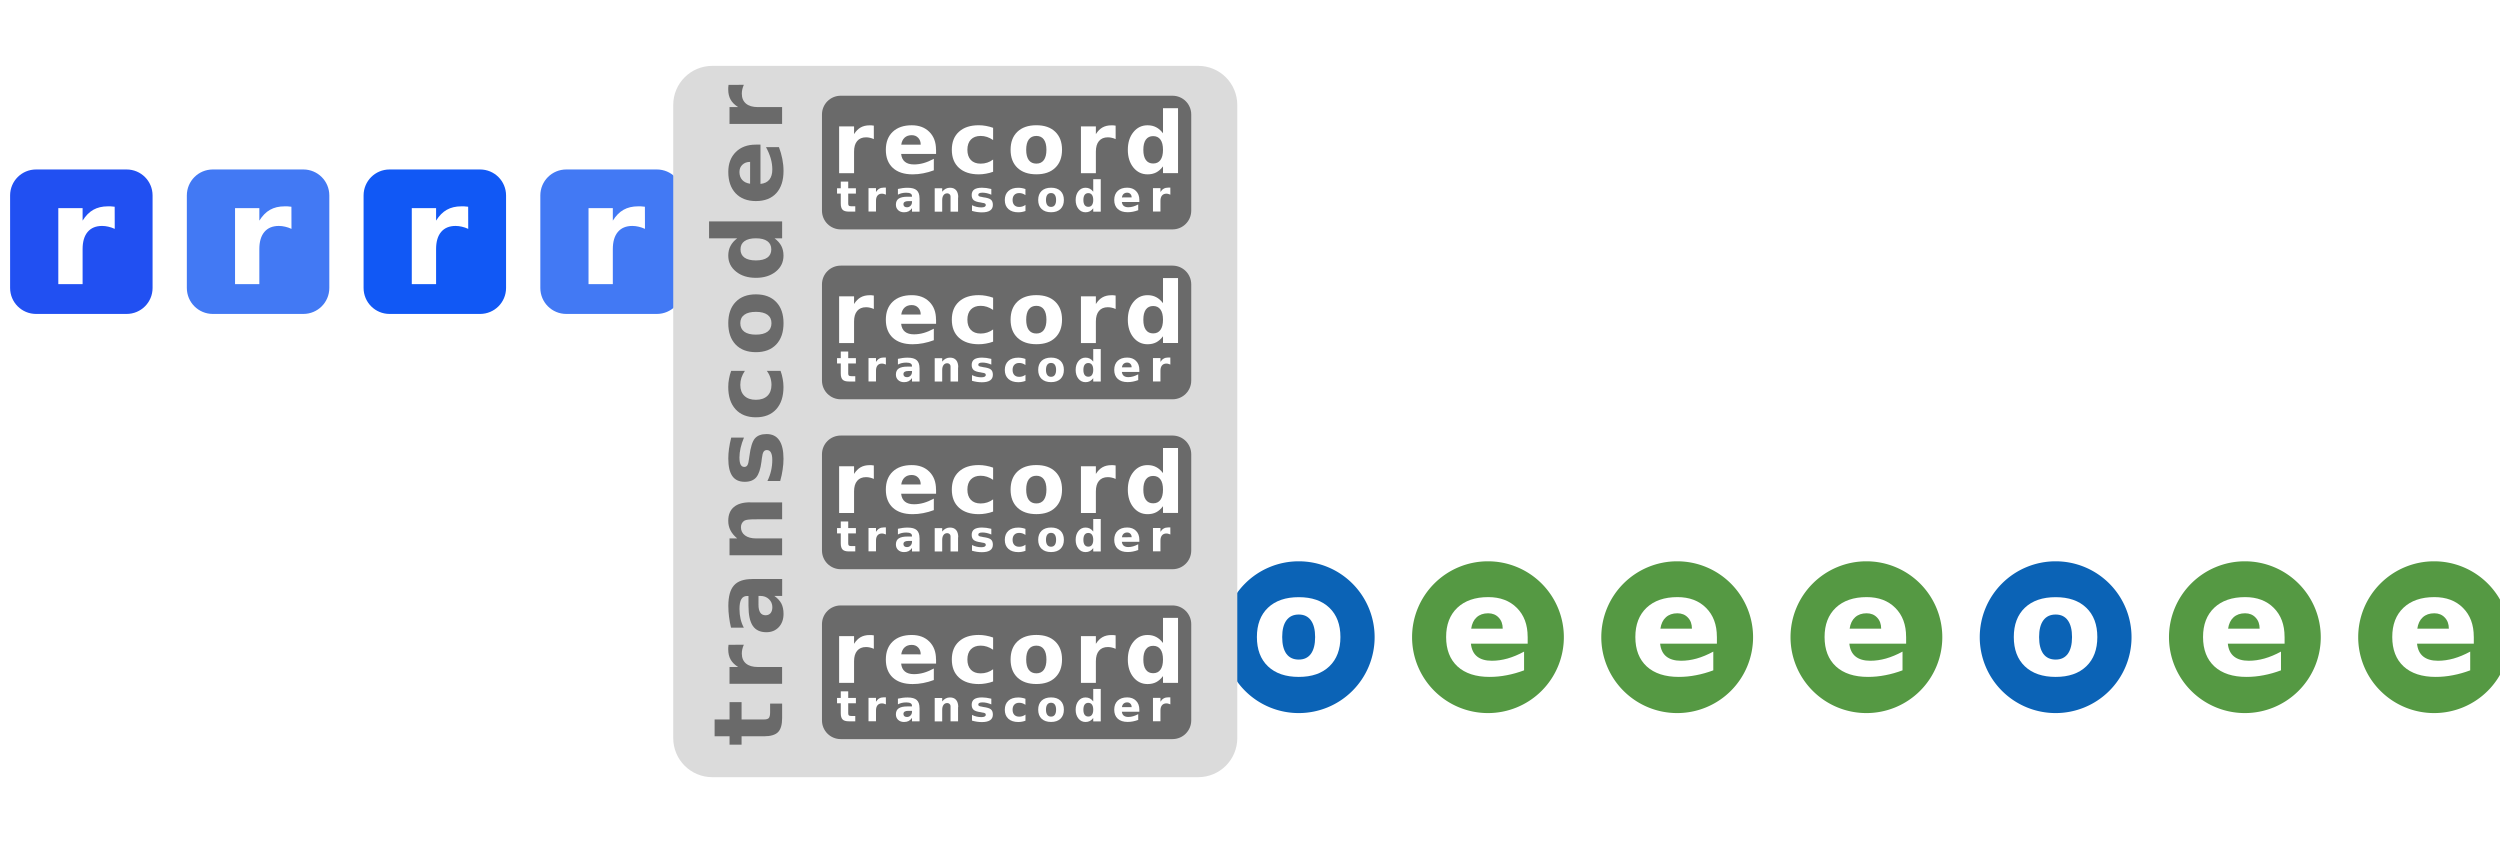 <?xml version="1.0" encoding="UTF-8" standalone="no"?>
<!-- Created with Inkscape (http://www.inkscape.org/) -->

<svg
   xmlns:dc="http://purl.org/dc/elements/1.1/"
   xmlns:cc="http://creativecommons.org/ns#"
   xmlns:rdf="http://www.w3.org/1999/02/22-rdf-syntax-ns#"
   xmlns:svg="http://www.w3.org/2000/svg"
   xmlns="http://www.w3.org/2000/svg"
   xmlns:sodipodi="http://sodipodi.sourceforge.net/DTD/sodipodi-0.dtd"
   xmlns:inkscape="http://www.inkscape.org/namespaces/inkscape"
   width="193.433mm"
   height="66.059mm"
   viewBox="0 0 193.433 66.059"
   version="1.1"
   id="svg3598"
   inkscape:version="0.92.3 (2405546, 2018-03-11)"
   sodipodi:docname="transcoder.svg">
  <defs
     id="defs3592">
    <filter
       style="color-interpolation-filters:sRGB"
       inkscape:label="Drop Shadow"
       id="filter3321">
      <feFlood
         flood-opacity="0.82"
         flood-color="rgb(0,0,0)"
         result="flood"
         id="feFlood3311" />
      <feComposite
         in="flood"
         in2="SourceGraphic"
         operator="in"
         result="composite1"
         id="feComposite3313" />
      <feGaussianBlur
         in="composite1"
         stdDeviation="0.7"
         result="blur"
         id="feGaussianBlur3315" />
      <feOffset
         dx="0.1"
         dy="0.1"
         result="offset"
         id="feOffset3317" />
      <feComposite
         in="SourceGraphic"
         in2="offset"
         operator="over"
         result="composite2"
         id="feComposite3319" />
    </filter>
  </defs>
  <sodipodi:namedview
     id="base"
     pagecolor="#ffffff"
     bordercolor="#666666"
     borderopacity="1.0"
     inkscape:pageopacity="0.0"
     inkscape:pageshadow="2"
     inkscape:zoom="1.0561862"
     inkscape:cx="396.76445"
     inkscape:cy="126.35442"
     inkscape:document-units="mm"
     inkscape:current-layer="layer1"
     showgrid="false"
     inkscape:window-width="1272"
     inkscape:window-height="936"
     inkscape:window-x="0"
     inkscape:window-y="30"
     inkscape:window-maximized="1"
     fit-margin-top="0"
     fit-margin-left="0"
     fit-margin-right="0"
     fit-margin-bottom="0" />
  <g
     inkscape:label="Layer 1"
     inkscape:groupmode="layer"
     id="layer1"
     transform="translate(-6.212,-77.659)">
    <g
       transform="matrix(2.344,0,0,2.344,3759.099,-2918.048)"
       id="g3448">
      <path
         style="color:#000000;clip-rule:nonzero;display:inline;overflow:visible;visibility:visible;opacity:1;isolation:auto;mix-blend-mode:normal;color-interpolation:sRGB;color-interpolation-filters:linearRGB;solid-color:#000000;solid-opacity:1;vector-effect:none;fill:#0b63b6;fill-opacity:1;fill-rule:evenodd;stroke:none;stroke-width:5.479;stroke-linecap:butt;stroke-linejoin:miter;stroke-miterlimit:4;stroke-dasharray:none;stroke-dashoffset:0;stroke-opacity:1;marker:none;color-rendering:auto;image-rendering:auto;shape-rendering:auto;text-rendering:auto;enable-background:accumulate"
         d="m -1555.686,1299.065 a 2.505,2.505 0 0 1 -2.505,2.505 2.505,2.505 0 0 1 -2.505,-2.505 2.505,2.505 0 0 1 2.505,-2.505 2.505,2.505 0 0 1 2.505,2.505 z"
         id="circle3442" />
      <g
         aria-label="o"
         style="font-style:normal;font-variant:normal;font-weight:bold;font-stretch:normal;font-size:4.586px;line-height:264.583px;font-family:sans-serif;-inkscape-font-specification:'sans-serif Bold';letter-spacing:0.265px;word-spacing:0px;fill:#ffffff;fill-opacity:1;stroke:none;stroke-width:0.265px;stroke-linecap:butt;stroke-linejoin:miter;stroke-opacity:1"
         id="text3446">
        <path
           d="m -1558.19,1298.317 q -0.267,0 -0.408,0.193 -0.139,0.19 -0.139,0.551 0,0.36 0.139,0.553 0.141,0.19 0.408,0.19 0.262,0 0.401,-0.19 0.139,-0.193 0.139,-0.553 0,-0.36 -0.139,-0.551 -0.139,-0.193 -0.401,-0.193 z m 0,-0.573 q 0.647,0 1.01,0.349 0.365,0.349 0.365,0.967 0,0.618 -0.365,0.967 -0.363,0.349 -1.01,0.349 -0.649,0 -1.017,-0.349 -0.365,-0.349 -0.365,-0.967 0,-0.618 0.365,-0.967 0.367,-0.349 1.017,-0.349 z"
           style="font-style:normal;font-variant:normal;font-weight:bold;font-stretch:normal;font-family:sans-serif;-inkscape-font-specification:'sans-serif Bold';fill:#ffffff;fill-opacity:1;stroke-width:0.265px"
           id="path86" />
      </g>
    </g>
    <g
       transform="matrix(2.344,0,0,2.344,3732.585,-2917.012)"
       id="g3038-7">
      <path
         style="color:#000000;clip-rule:nonzero;display:inline;overflow:visible;visibility:visible;opacity:1;isolation:auto;mix-blend-mode:normal;color-interpolation:sRGB;color-interpolation-filters:linearRGB;solid-color:#000000;solid-opacity:1;vector-effect:none;fill:#4279f4;fill-opacity:1;fill-rule:evenodd;stroke:none;stroke-width:4.868;stroke-linecap:butt;stroke-linejoin:miter;stroke-miterlimit:4;stroke-dasharray:none;stroke-dashoffset:0;stroke-opacity:1;marker:none;color-rendering:auto;image-rendering:auto;shape-rendering:auto;text-rendering:auto;enable-background:accumulate"
         d="m -1571.056,1283.184 h 2.987 c 0.475,0 0.858,0.383 0.858,0.858 v 3.053 c 0,0.475 -0.383,0.858 -0.858,0.858 h -2.987 c -0.475,0 -0.858,-0.383 -0.858,-0.858 v -3.053 c 0,-0.475 0.383,-0.858 0.858,-0.858 z"
         id="rect2222-0" />
      <g
         aria-label="r"
         style="font-style:normal;font-variant:normal;font-weight:bold;font-stretch:normal;font-size:4.586px;line-height:264.583px;font-family:sans-serif;-inkscape-font-specification:'sans-serif Bold';letter-spacing:0.265px;word-spacing:0px;fill:#ffffff;fill-opacity:1;stroke:none;stroke-width:0.265px;stroke-linecap:butt;stroke-linejoin:miter;stroke-opacity:1"
         id="text2226-4">
        <path
           d="m -1568.46,1285.145 q -0.105,-0.049 -0.21,-0.072 -0.103,-0.025 -0.208,-0.025 -0.309,0 -0.477,0.199 -0.166,0.197 -0.166,0.567 v 1.155 h -0.802 v -2.508 h 0.802 v 0.412 q 0.154,-0.246 0.354,-0.358 0.202,-0.114 0.481,-0.114 0.04,0 0.087,0 0.047,0 0.137,0.013 z"
           style="font-style:normal;font-variant:normal;font-weight:bold;font-stretch:normal;font-family:sans-serif;-inkscape-font-specification:'sans-serif Bold';fill:#ffffff;fill-opacity:1;stroke-width:0.265px"
           id="path90" />
      </g>
    </g>
    <g
       id="g3113"
       transform="matrix(2.344,0,0,2.344,3788.381,-2918.048)">
      <path
         style="color:#000000;clip-rule:nonzero;display:inline;overflow:visible;visibility:visible;opacity:1;isolation:auto;mix-blend-mode:normal;color-interpolation:sRGB;color-interpolation-filters:linearRGB;solid-color:#000000;solid-opacity:1;vector-effect:none;fill:#559943;fill-opacity:1;fill-rule:evenodd;stroke:none;stroke-width:5.479;stroke-linecap:butt;stroke-linejoin:miter;stroke-miterlimit:4;stroke-dasharray:none;stroke-dashoffset:0;stroke-opacity:1;marker:none;color-rendering:auto;image-rendering:auto;shape-rendering:auto;text-rendering:auto;enable-background:accumulate"
         d="m -1555.686,1299.065 a 2.505,2.505 0 0 1 -2.505,2.505 2.505,2.505 0 0 1 -2.505,-2.505 2.505,2.505 0 0 1 2.505,-2.505 2.505,2.505 0 0 1 2.505,2.505 z"
         id="path3090" />
      <g
         aria-label="e"
         style="font-style:normal;font-variant:normal;font-weight:bold;font-stretch:normal;font-size:4.586px;line-height:264.583px;font-family:sans-serif;-inkscape-font-specification:'sans-serif Bold';letter-spacing:0.265px;word-spacing:0px;fill:#ffffff;fill-opacity:1;stroke:none;stroke-width:0.265px;stroke-linecap:butt;stroke-linejoin:miter;stroke-opacity:1"
         id="text2226-4-4">
        <path
           d="m -1556.88,1299.051 v 0.228 h -1.874 q 0.029,0.282 0.204,0.423 0.175,0.141 0.488,0.141 0.253,0 0.517,-0.074 0.267,-0.076 0.546,-0.228 v 0.618 q -0.284,0.107 -0.569,0.161 -0.284,0.056 -0.569,0.056 -0.681,0 -1.059,-0.345 -0.376,-0.347 -0.376,-0.972 0,-0.614 0.369,-0.965 0.372,-0.352 1.021,-0.352 0.591,0 0.945,0.356 0.356,0.356 0.356,0.952 z m -0.824,-0.267 q 0,-0.228 -0.134,-0.367 -0.132,-0.141 -0.347,-0.141 -0.233,0 -0.379,0.132 -0.145,0.13 -0.181,0.376 z"
           style="font-style:normal;font-variant:normal;font-weight:bold;font-stretch:normal;font-family:sans-serif;-inkscape-font-specification:'sans-serif Bold';fill:#ffffff;fill-opacity:1;stroke-width:0.265px"
           id="path94" />
      </g>
    </g>
    <g
       transform="matrix(2.344,0,0,2.344,3773.74,-2918.048)"
       id="g3129">
      <path
         style="color:#000000;clip-rule:nonzero;display:inline;overflow:visible;visibility:visible;opacity:1;isolation:auto;mix-blend-mode:normal;color-interpolation:sRGB;color-interpolation-filters:linearRGB;solid-color:#000000;solid-opacity:1;vector-effect:none;fill:#559943;fill-opacity:1;fill-rule:evenodd;stroke:none;stroke-width:5.479;stroke-linecap:butt;stroke-linejoin:miter;stroke-miterlimit:4;stroke-dasharray:none;stroke-dashoffset:0;stroke-opacity:1;marker:none;color-rendering:auto;image-rendering:auto;shape-rendering:auto;text-rendering:auto;enable-background:accumulate"
         d="m -1555.686,1299.065 a 2.505,2.505 0 0 1 -2.505,2.505 2.505,2.505 0 0 1 -2.505,-2.505 2.505,2.505 0 0 1 2.505,-2.505 2.505,2.505 0 0 1 2.505,2.505 z"
         id="circle3123" />
      <g
         aria-label="e"
         style="font-style:normal;font-variant:normal;font-weight:bold;font-stretch:normal;font-size:4.586px;line-height:264.583px;font-family:sans-serif;-inkscape-font-specification:'sans-serif Bold';letter-spacing:0.265px;word-spacing:0px;fill:#ffffff;fill-opacity:1;stroke:none;stroke-width:0.265px;stroke-linecap:butt;stroke-linejoin:miter;stroke-opacity:1"
         id="text3127">
        <path
           d="m -1556.88,1299.051 v 0.228 h -1.874 q 0.029,0.282 0.204,0.423 0.175,0.141 0.488,0.141 0.253,0 0.517,-0.074 0.267,-0.076 0.546,-0.228 v 0.618 q -0.284,0.107 -0.569,0.161 -0.284,0.056 -0.569,0.056 -0.681,0 -1.059,-0.345 -0.376,-0.347 -0.376,-0.972 0,-0.614 0.369,-0.965 0.372,-0.352 1.021,-0.352 0.591,0 0.945,0.356 0.356,0.356 0.356,0.952 z m -0.824,-0.267 q 0,-0.228 -0.134,-0.367 -0.132,-0.141 -0.347,-0.141 -0.233,0 -0.379,0.132 -0.145,0.13 -0.181,0.376 z"
           style="font-style:normal;font-variant:normal;font-weight:bold;font-stretch:normal;font-family:sans-serif;-inkscape-font-specification:'sans-serif Bold';fill:#ffffff;fill-opacity:1;stroke-width:0.265px"
           id="path98" />
      </g>
    </g>
    <g
       transform="matrix(2.344,0,0,2.344,3803.022,-2918.048)"
       id="g3137">
      <path
         style="color:#000000;clip-rule:nonzero;display:inline;overflow:visible;visibility:visible;opacity:1;isolation:auto;mix-blend-mode:normal;color-interpolation:sRGB;color-interpolation-filters:linearRGB;solid-color:#000000;solid-opacity:1;vector-effect:none;fill:#559943;fill-opacity:1;fill-rule:evenodd;stroke:none;stroke-width:5.479;stroke-linecap:butt;stroke-linejoin:miter;stroke-miterlimit:4;stroke-dasharray:none;stroke-dashoffset:0;stroke-opacity:1;marker:none;color-rendering:auto;image-rendering:auto;shape-rendering:auto;text-rendering:auto;enable-background:accumulate"
         d="m -1555.686,1299.065 a 2.505,2.505 0 0 1 -2.505,2.505 2.505,2.505 0 0 1 -2.505,-2.505 2.505,2.505 0 0 1 2.505,-2.505 2.505,2.505 0 0 1 2.505,2.505 z"
         id="circle3131" />
      <g
         aria-label="e"
         style="font-style:normal;font-variant:normal;font-weight:bold;font-stretch:normal;font-size:4.586px;line-height:264.583px;font-family:sans-serif;-inkscape-font-specification:'sans-serif Bold';letter-spacing:0.265px;word-spacing:0px;fill:#ffffff;fill-opacity:1;stroke:none;stroke-width:0.265px;stroke-linecap:butt;stroke-linejoin:miter;stroke-opacity:1"
         id="text3135">
        <path
           d="m -1556.88,1299.051 v 0.228 h -1.874 q 0.029,0.282 0.204,0.423 0.175,0.141 0.488,0.141 0.253,0 0.517,-0.074 0.267,-0.076 0.546,-0.228 v 0.618 q -0.284,0.107 -0.569,0.161 -0.284,0.056 -0.569,0.056 -0.681,0 -1.059,-0.345 -0.376,-0.347 -0.376,-0.972 0,-0.614 0.369,-0.965 0.372,-0.352 1.021,-0.352 0.591,0 0.945,0.356 0.356,0.356 0.356,0.952 z m -0.824,-0.267 q 0,-0.228 -0.134,-0.367 -0.132,-0.141 -0.347,-0.141 -0.233,0 -0.379,0.132 -0.145,0.13 -0.181,0.376 z"
           style="font-style:normal;font-variant:normal;font-weight:bold;font-stretch:normal;font-family:sans-serif;-inkscape-font-specification:'sans-serif Bold';fill:#ffffff;fill-opacity:1;stroke-width:0.265px"
           id="path102" />
      </g>
    </g>
    <g
       id="g3145"
       transform="matrix(2.344,0,0,2.344,3817.663,-2918.048)">
      <path
         style="color:#000000;clip-rule:nonzero;display:inline;overflow:visible;visibility:visible;opacity:1;isolation:auto;mix-blend-mode:normal;color-interpolation:sRGB;color-interpolation-filters:linearRGB;solid-color:#000000;solid-opacity:1;vector-effect:none;fill:#0b63b6;fill-opacity:1;fill-rule:evenodd;stroke:none;stroke-width:5.479;stroke-linecap:butt;stroke-linejoin:miter;stroke-miterlimit:4;stroke-dasharray:none;stroke-dashoffset:0;stroke-opacity:1;marker:none;color-rendering:auto;image-rendering:auto;shape-rendering:auto;text-rendering:auto;enable-background:accumulate"
         d="m -1555.686,1299.065 a 2.505,2.505 0 0 1 -2.505,2.505 2.505,2.505 0 0 1 -2.505,-2.505 2.505,2.505 0 0 1 2.505,-2.505 2.505,2.505 0 0 1 2.505,2.505 z"
         id="circle3139" />
      <g
         aria-label="o"
         style="font-style:normal;font-variant:normal;font-weight:bold;font-stretch:normal;font-size:4.586px;line-height:264.583px;font-family:sans-serif;-inkscape-font-specification:'sans-serif Bold';letter-spacing:0.265px;word-spacing:0px;fill:#ffffff;fill-opacity:1;stroke:none;stroke-width:0.265px;stroke-linecap:butt;stroke-linejoin:miter;stroke-opacity:1"
         id="text3143">
        <path
           d="m -1558.19,1298.317 q -0.267,0 -0.408,0.193 -0.139,0.19 -0.139,0.551 0,0.36 0.139,0.553 0.141,0.19 0.408,0.19 0.262,0 0.401,-0.19 0.139,-0.193 0.139,-0.553 0,-0.36 -0.139,-0.551 -0.139,-0.193 -0.401,-0.193 z m 0,-0.573 q 0.647,0 1.01,0.349 0.365,0.349 0.365,0.967 0,0.618 -0.365,0.967 -0.363,0.349 -1.01,0.349 -0.649,0 -1.017,-0.349 -0.365,-0.349 -0.365,-0.967 0,-0.618 0.365,-0.967 0.367,-0.349 1.017,-0.349 z"
           style="font-style:normal;font-variant:normal;font-weight:bold;font-stretch:normal;font-family:sans-serif;-inkscape-font-specification:'sans-serif Bold';fill:#ffffff;fill-opacity:1;stroke-width:0.265px"
           id="path106" />
      </g>
    </g>
    <g
       id="g3153"
       transform="matrix(2.344,0,0,2.344,3832.305,-2918.048)">
      <path
         style="color:#000000;clip-rule:nonzero;display:inline;overflow:visible;visibility:visible;opacity:1;isolation:auto;mix-blend-mode:normal;color-interpolation:sRGB;color-interpolation-filters:linearRGB;solid-color:#000000;solid-opacity:1;vector-effect:none;fill:#559943;fill-opacity:1;fill-rule:evenodd;stroke:none;stroke-width:5.479;stroke-linecap:butt;stroke-linejoin:miter;stroke-miterlimit:4;stroke-dasharray:none;stroke-dashoffset:0;stroke-opacity:1;marker:none;color-rendering:auto;image-rendering:auto;shape-rendering:auto;text-rendering:auto;enable-background:accumulate"
         d="m -1555.686,1299.065 a 2.505,2.505 0 0 1 -2.505,2.505 2.505,2.505 0 0 1 -2.505,-2.505 2.505,2.505 0 0 1 2.505,-2.505 2.505,2.505 0 0 1 2.505,2.505 z"
         id="circle3147" />
      <g
         aria-label="e"
         style="font-style:normal;font-variant:normal;font-weight:bold;font-stretch:normal;font-size:4.586px;line-height:264.583px;font-family:sans-serif;-inkscape-font-specification:'sans-serif Bold';letter-spacing:0.265px;word-spacing:0px;fill:#ffffff;fill-opacity:1;stroke:none;stroke-width:0.265px;stroke-linecap:butt;stroke-linejoin:miter;stroke-opacity:1"
         id="text3151">
        <path
           d="m -1556.88,1299.051 v 0.228 h -1.874 q 0.029,0.282 0.204,0.423 0.175,0.141 0.488,0.141 0.253,0 0.517,-0.074 0.267,-0.076 0.546,-0.228 v 0.618 q -0.284,0.107 -0.569,0.161 -0.284,0.056 -0.569,0.056 -0.681,0 -1.059,-0.345 -0.376,-0.347 -0.376,-0.972 0,-0.614 0.369,-0.965 0.372,-0.352 1.021,-0.352 0.591,0 0.945,0.356 0.356,0.356 0.356,0.952 z m -0.824,-0.267 q 0,-0.228 -0.134,-0.367 -0.132,-0.141 -0.347,-0.141 -0.233,0 -0.379,0.132 -0.145,0.13 -0.181,0.376 z"
           style="font-style:normal;font-variant:normal;font-weight:bold;font-stretch:normal;font-family:sans-serif;-inkscape-font-specification:'sans-serif Bold';fill:#ffffff;fill-opacity:1;stroke-width:0.265px"
           id="path110" />
      </g>
    </g>
    <g
       transform="matrix(2.344,0,0,2.344,3846.945,-2918.048)"
       id="g3161">
      <path
         style="color:#000000;clip-rule:nonzero;display:inline;overflow:visible;visibility:visible;opacity:1;isolation:auto;mix-blend-mode:normal;color-interpolation:sRGB;color-interpolation-filters:linearRGB;solid-color:#000000;solid-opacity:1;vector-effect:none;fill:#559943;fill-opacity:1;fill-rule:evenodd;stroke:none;stroke-width:5.479;stroke-linecap:butt;stroke-linejoin:miter;stroke-miterlimit:4;stroke-dasharray:none;stroke-dashoffset:0;stroke-opacity:1;marker:none;color-rendering:auto;image-rendering:auto;shape-rendering:auto;text-rendering:auto;enable-background:accumulate"
         d="m -1555.686,1299.065 a 2.505,2.505 0 0 1 -2.505,2.505 2.505,2.505 0 0 1 -2.505,-2.505 2.505,2.505 0 0 1 2.505,-2.505 2.505,2.505 0 0 1 2.505,2.505 z"
         id="circle3155" />
      <g
         aria-label="e"
         style="font-style:normal;font-variant:normal;font-weight:bold;font-stretch:normal;font-size:4.586px;line-height:264.583px;font-family:sans-serif;-inkscape-font-specification:'sans-serif Bold';letter-spacing:0.265px;word-spacing:0px;fill:#ffffff;fill-opacity:1;stroke:none;stroke-width:0.265px;stroke-linecap:butt;stroke-linejoin:miter;stroke-opacity:1"
         id="text3159">
        <path
           d="m -1556.88,1299.051 v 0.228 h -1.874 q 0.029,0.282 0.204,0.423 0.175,0.141 0.488,0.141 0.253,0 0.517,-0.074 0.267,-0.076 0.546,-0.228 v 0.618 q -0.284,0.107 -0.569,0.161 -0.284,0.056 -0.569,0.056 -0.681,0 -1.059,-0.345 -0.376,-0.347 -0.376,-0.972 0,-0.614 0.369,-0.965 0.372,-0.352 1.021,-0.352 0.591,0 0.945,0.356 0.356,0.356 0.356,0.952 z m -0.824,-0.267 q 0,-0.228 -0.134,-0.367 -0.132,-0.141 -0.347,-0.141 -0.233,0 -0.379,0.132 -0.145,0.13 -0.181,0.376 z"
           style="font-style:normal;font-variant:normal;font-weight:bold;font-stretch:normal;font-family:sans-serif;-inkscape-font-specification:'sans-serif Bold';fill:#ffffff;fill-opacity:1;stroke-width:0.265px"
           id="path114" />
      </g>
    </g>
    <g
       id="g3169"
       transform="matrix(2.344,0,0,2.344,3691.56,-2917.012)">
      <path
         style="color:#000000;clip-rule:nonzero;display:inline;overflow:visible;visibility:visible;opacity:1;isolation:auto;mix-blend-mode:normal;color-interpolation:sRGB;color-interpolation-filters:linearRGB;solid-color:#000000;solid-opacity:1;vector-effect:none;fill:#2150f2;fill-opacity:1;fill-rule:evenodd;stroke:none;stroke-width:4.868;stroke-linecap:butt;stroke-linejoin:miter;stroke-miterlimit:4;stroke-dasharray:none;stroke-dashoffset:0;stroke-opacity:1;marker:none;color-rendering:auto;image-rendering:auto;shape-rendering:auto;text-rendering:auto;enable-background:accumulate"
         d="m -1571.056,1283.184 h 2.987 c 0.475,0 0.858,0.383 0.858,0.858 v 3.053 c 0,0.475 -0.383,0.858 -0.858,0.858 h -2.987 c -0.475,0 -0.858,-0.383 -0.858,-0.858 v -3.053 c 0,-0.475 0.383,-0.858 0.858,-0.858 z"
         id="rect3163" />
      <g
         aria-label="r"
         style="font-style:normal;font-variant:normal;font-weight:bold;font-stretch:normal;font-size:4.586px;line-height:264.583px;font-family:sans-serif;-inkscape-font-specification:'sans-serif Bold';letter-spacing:0.265px;word-spacing:0px;fill:#ffffff;fill-opacity:1;stroke:none;stroke-width:0.265px;stroke-linecap:butt;stroke-linejoin:miter;stroke-opacity:1"
         id="text3167">
        <path
           d="m -1568.46,1285.145 q -0.105,-0.049 -0.21,-0.072 -0.103,-0.025 -0.208,-0.025 -0.309,0 -0.477,0.199 -0.166,0.197 -0.166,0.567 v 1.155 h -0.802 v -2.508 h 0.802 v 0.412 q 0.154,-0.246 0.354,-0.358 0.202,-0.114 0.481,-0.114 0.04,0 0.087,0 0.047,0 0.137,0.013 z"
           style="font-style:normal;font-variant:normal;font-weight:bold;font-stretch:normal;font-family:sans-serif;-inkscape-font-specification:'sans-serif Bold';fill:#ffffff;fill-opacity:1;stroke-width:0.265px"
           id="path118" />
      </g>
    </g>
    <g
       transform="matrix(2.344,0,0,2.344,3718.91,-2917.012)"
       id="g3177">
      <path
         style="color:#000000;clip-rule:nonzero;display:inline;overflow:visible;visibility:visible;opacity:1;isolation:auto;mix-blend-mode:normal;color-interpolation:sRGB;color-interpolation-filters:linearRGB;solid-color:#000000;solid-opacity:1;vector-effect:none;fill:#1158f5;fill-opacity:1;fill-rule:evenodd;stroke:none;stroke-width:4.868;stroke-linecap:butt;stroke-linejoin:miter;stroke-miterlimit:4;stroke-dasharray:none;stroke-dashoffset:0;stroke-opacity:1;marker:none;color-rendering:auto;image-rendering:auto;shape-rendering:auto;text-rendering:auto;enable-background:accumulate"
         d="m -1571.056,1283.184 h 2.987 c 0.475,0 0.858,0.383 0.858,0.858 v 3.053 c 0,0.475 -0.383,0.858 -0.858,0.858 h -2.987 c -0.475,0 -0.858,-0.383 -0.858,-0.858 v -3.053 c 0,-0.475 0.383,-0.858 0.858,-0.858 z"
         id="rect3171" />
      <g
         aria-label="r"
         style="font-style:normal;font-variant:normal;font-weight:bold;font-stretch:normal;font-size:4.586px;line-height:264.583px;font-family:sans-serif;-inkscape-font-specification:'sans-serif Bold';letter-spacing:0.265px;word-spacing:0px;fill:#ffffff;fill-opacity:1;stroke:none;stroke-width:0.265px;stroke-linecap:butt;stroke-linejoin:miter;stroke-opacity:1"
         id="text3175">
        <path
           d="m -1568.46,1285.145 q -0.105,-0.049 -0.21,-0.072 -0.103,-0.025 -0.208,-0.025 -0.309,0 -0.477,0.199 -0.166,0.197 -0.166,0.567 v 1.155 h -0.802 v -2.508 h 0.802 v 0.412 q 0.154,-0.246 0.354,-0.358 0.202,-0.114 0.481,-0.114 0.04,0 0.087,0 0.047,0 0.137,0.013 z"
           style="font-style:normal;font-variant:normal;font-weight:bold;font-stretch:normal;font-family:sans-serif;-inkscape-font-specification:'sans-serif Bold';fill:#ffffff;fill-opacity:1;stroke-width:0.265px"
           id="path122" />
      </g>
    </g>
    <g
       id="g3185"
       transform="matrix(2.344,0,0,2.344,3705.235,-2917.012)">
      <path
         style="color:#000000;clip-rule:nonzero;display:inline;overflow:visible;visibility:visible;opacity:1;isolation:auto;mix-blend-mode:normal;color-interpolation:sRGB;color-interpolation-filters:linearRGB;solid-color:#000000;solid-opacity:1;vector-effect:none;fill:#4279f4;fill-opacity:1;fill-rule:evenodd;stroke:none;stroke-width:4.868;stroke-linecap:butt;stroke-linejoin:miter;stroke-miterlimit:4;stroke-dasharray:none;stroke-dashoffset:0;stroke-opacity:1;marker:none;color-rendering:auto;image-rendering:auto;shape-rendering:auto;text-rendering:auto;enable-background:accumulate"
         d="m -1571.056,1283.184 h 2.987 c 0.475,0 0.858,0.383 0.858,0.858 v 3.053 c 0,0.475 -0.383,0.858 -0.858,0.858 h -2.987 c -0.475,0 -0.858,-0.383 -0.858,-0.858 v -3.053 c 0,-0.475 0.383,-0.858 0.858,-0.858 z"
         id="rect3179" />
      <g
         aria-label="r"
         style="font-style:normal;font-variant:normal;font-weight:bold;font-stretch:normal;font-size:4.586px;line-height:264.583px;font-family:sans-serif;-inkscape-font-specification:'sans-serif Bold';letter-spacing:0.265px;word-spacing:0px;fill:#ffffff;fill-opacity:1;stroke:none;stroke-width:0.265px;stroke-linecap:butt;stroke-linejoin:miter;stroke-opacity:1"
         id="text3183">
        <path
           d="m -1568.46,1285.145 q -0.105,-0.049 -0.21,-0.072 -0.103,-0.025 -0.208,-0.025 -0.309,0 -0.477,0.199 -0.166,0.197 -0.166,0.567 v 1.155 h -0.802 v -2.508 h 0.802 v 0.412 q 0.154,-0.246 0.354,-0.358 0.202,-0.114 0.481,-0.114 0.04,0 0.087,0 0.047,0 0.137,0.013 z"
           style="font-style:normal;font-variant:normal;font-weight:bold;font-stretch:normal;font-family:sans-serif;-inkscape-font-specification:'sans-serif Bold';fill:#ffffff;fill-opacity:1;stroke-width:0.265px"
           id="path126" />
      </g>
    </g>
    <g
       transform="matrix(2.344,0,0,2.344,3732.639,-2947.151)"
       id="g3504">
      <path
         style="color:#000000;clip-rule:nonzero;display:inline;overflow:visible;visibility:visible;opacity:1;isolation:auto;mix-blend-mode:normal;color-interpolation:sRGB;color-interpolation-filters:linearRGB;solid-color:#000000;solid-opacity:1;vector-effect:none;fill:#dbdbdb;fill-opacity:1;fill-rule:evenodd;stroke:none;stroke-width:5.479;stroke-linecap:butt;stroke-linejoin:miter;stroke-miterlimit:4;stroke-dasharray:none;stroke-dashoffset:0;stroke-opacity:1;marker:none;filter:url(#filter3321);color-rendering:auto;image-rendering:auto;shape-rendering:auto;text-rendering:auto;enable-background:accumulate"
         d="m -1566.358,1292.522 h 16.035 c 0.716,0 1.292,0.576 1.292,1.292 v 20.896 c 0,0.716 -0.576,1.292 -1.292,1.292 h -16.035 c -0.716,0 -1.292,-0.576 -1.292,-1.292 v -20.896 c 0,-0.716 0.576,-1.292 1.292,-1.292 z"
         id="rect3188" />
      <g
         aria-label="transcoder"
         transform="rotate(-90)"
         style="font-style:normal;font-variant:normal;font-weight:bold;font-stretch:normal;font-size:3.175px;line-height:264.583px;font-family:sans-serif;-inkscape-font-specification:'sans-serif Bold';letter-spacing:0.265px;word-spacing:0px;fill:#6a6a6a;fill-opacity:1;stroke:none;stroke-width:0.265px;stroke-linecap:butt;stroke-linejoin:miter;stroke-opacity:1"
         id="text3183-1">
        <path
           d="m -1314.197,-1566.184 v 0.493 h 0.572 v 0.397 h -0.572 v 0.736 q 0,0.121 0.048,0.164 0.048,0.042 0.191,0.042 h 0.285 v 0.397 h -0.476 q -0.329,0 -0.467,-0.136 -0.136,-0.138 -0.136,-0.467 v -0.736 h -0.276 v -0.397 h 0.276 v -0.493 z"
           style="font-style:normal;font-variant:normal;font-weight:bold;font-stretch:normal;font-size:3.175px;font-family:sans-serif;-inkscape-font-specification:'sans-serif Bold';fill:#6a6a6a;fill-opacity:1;stroke-width:0.265px"
           id="path130" />
        <path
           d="m -1311.73,-1565.219 q -0.073,-0.034 -0.146,-0.05 -0.071,-0.017 -0.144,-0.017 -0.214,0 -0.33,0.138 -0.115,0.137 -0.115,0.392 v 0.8 h -0.555 v -1.736 h 0.555 v 0.285 q 0.107,-0.171 0.245,-0.248 0.14,-0.079 0.333,-0.079 0.028,0 0.06,0 0.033,0 0.095,0.01 z"
           style="font-style:normal;font-variant:normal;font-weight:bold;font-stretch:normal;font-size:3.175px;font-family:sans-serif;-inkscape-font-specification:'sans-serif Bold';fill:#6a6a6a;fill-opacity:1;stroke-width:0.265px"
           id="path132" />
        <path
           d="m -1310.408,-1564.736 q -0.174,0 -0.262,0.059 -0.087,0.059 -0.087,0.174 0,0.105 0.07,0.166 0.071,0.059 0.197,0.059 0.157,0 0.264,-0.112 0.107,-0.113 0.107,-0.282 v -0.063 z m 0.848,-0.209 v 0.991 h -0.56 v -0.257 q -0.112,0.158 -0.251,0.231 -0.14,0.071 -0.34,0.071 -0.27,0 -0.439,-0.157 -0.167,-0.158 -0.167,-0.409 0,-0.305 0.209,-0.448 0.211,-0.143 0.66,-0.143 h 0.327 v -0.043 q 0,-0.132 -0.104,-0.192 -0.104,-0.062 -0.324,-0.062 -0.178,0 -0.332,0.036 -0.153,0.036 -0.285,0.107 v -0.423 q 0.178,-0.043 0.358,-0.065 0.18,-0.023 0.36,-0.023 0.47,0 0.677,0.186 0.209,0.184 0.209,0.602 z"
           style="font-style:normal;font-variant:normal;font-weight:bold;font-stretch:normal;font-size:3.175px;font-family:sans-serif;-inkscape-font-specification:'sans-serif Bold';fill:#6a6a6a;fill-opacity:1;stroke-width:0.265px"
           id="path134" />
        <path
           d="m -1307.031,-1565.012 v 1.057 h -0.558 v -0.172 -0.637 q 0,-0.225 -0.011,-0.31 -0.01,-0.085 -0.034,-0.126 -0.033,-0.054 -0.088,-0.084 -0.056,-0.031 -0.127,-0.031 -0.174,0 -0.273,0.135 -0.099,0.133 -0.099,0.37 v 0.854 h -0.555 v -1.736 h 0.555 v 0.254 q 0.126,-0.152 0.267,-0.223 0.141,-0.073 0.312,-0.073 0.301,0 0.456,0.184 0.157,0.184 0.157,0.536 z"
           style="font-style:normal;font-variant:normal;font-weight:bold;font-stretch:normal;font-size:3.175px;font-family:sans-serif;-inkscape-font-specification:'sans-serif Bold';fill:#6a6a6a;fill-opacity:1;stroke-width:0.265px"
           id="path136" />
        <path
           d="m -1304.892,-1565.637 v 0.422 q -0.178,-0.074 -0.344,-0.112 -0.166,-0.037 -0.313,-0.037 -0.158,0 -0.236,0.04 -0.076,0.039 -0.076,0.121 0,0.067 0.057,0.102 0.059,0.036 0.209,0.053 l 0.098,0.014 q 0.426,0.054 0.574,0.178 0.147,0.124 0.147,0.389 0,0.278 -0.205,0.417 -0.205,0.14 -0.611,0.14 -0.172,0 -0.357,-0.028 -0.183,-0.026 -0.377,-0.081 v -0.422 q 0.166,0.081 0.34,0.121 0.175,0.04 0.355,0.04 0.163,0 0.245,-0.045 0.082,-0.045 0.082,-0.133 0,-0.074 -0.057,-0.11 -0.056,-0.037 -0.225,-0.057 l -0.098,-0.012 q -0.37,-0.047 -0.519,-0.172 -0.149,-0.126 -0.149,-0.381 0,-0.276 0.189,-0.409 0.189,-0.133 0.58,-0.133 0.153,0 0.323,0.023 0.169,0.023 0.367,0.073 z"
           style="font-style:normal;font-variant:normal;font-weight:bold;font-stretch:normal;font-size:3.175px;font-family:sans-serif;-inkscape-font-specification:'sans-serif Bold';fill:#6a6a6a;fill-opacity:1;stroke-width:0.265px"
           id="path138" />
        <path
           d="m -1302.689,-1565.637 v 0.453 q -0.113,-0.077 -0.228,-0.115 -0.113,-0.037 -0.236,-0.037 -0.233,0 -0.363,0.136 -0.129,0.135 -0.129,0.378 0,0.243 0.129,0.38 0.13,0.135 0.363,0.135 0.13,0 0.246,-0.039 0.118,-0.039 0.217,-0.115 v 0.454 q -0.13,0.048 -0.265,0.071 -0.133,0.025 -0.268,0.025 -0.47,0 -0.735,-0.24 -0.265,-0.242 -0.265,-0.671 0,-0.429 0.265,-0.67 0.265,-0.242 0.735,-0.242 0.137,0 0.268,0.025 0.133,0.023 0.265,0.071 z"
           style="font-style:normal;font-variant:normal;font-weight:bold;font-stretch:normal;font-size:3.175px;font-family:sans-serif;-inkscape-font-specification:'sans-serif Bold';fill:#6a6a6a;fill-opacity:1;stroke-width:0.265px"
           id="path140" />
        <path
           d="m -1301.116,-1565.336 q -0.184,0 -0.282,0.133 -0.096,0.132 -0.096,0.381 0,0.25 0.096,0.383 0.098,0.132 0.282,0.132 0.181,0 0.278,-0.132 0.096,-0.133 0.096,-0.383 0,-0.25 -0.096,-0.381 -0.096,-0.133 -0.278,-0.133 z m 0,-0.397 q 0.448,0 0.699,0.242 0.253,0.242 0.253,0.67 0,0.428 -0.253,0.67 -0.251,0.242 -0.699,0.242 -0.45,0 -0.704,-0.242 -0.253,-0.242 -0.253,-0.67 0,-0.428 0.253,-0.67 0.254,-0.242 0.704,-0.242 z"
           style="font-style:normal;font-variant:normal;font-weight:bold;font-stretch:normal;font-size:3.175px;font-family:sans-serif;-inkscape-font-specification:'sans-serif Bold';fill:#6a6a6a;fill-opacity:1;stroke-width:0.265px"
           id="path142" />
        <path
           d="m -1298.314,-1565.437 v -0.93 h 0.558 v 2.412 h -0.558 v -0.251 q -0.115,0.153 -0.253,0.225 -0.138,0.071 -0.319,0.071 -0.321,0 -0.527,-0.254 -0.206,-0.256 -0.206,-0.657 0,-0.402 0.206,-0.656 0.206,-0.256 0.527,-0.256 0.18,0 0.318,0.073 0.14,0.071 0.254,0.223 z m -0.366,1.124 q 0.178,0 0.271,-0.13 0.095,-0.13 0.095,-0.378 0,-0.248 -0.095,-0.378 -0.093,-0.13 -0.271,-0.13 -0.177,0 -0.271,0.13 -0.093,0.13 -0.093,0.378 0,0.248 0.093,0.378 0.095,0.13 0.271,0.13 z"
           style="font-style:normal;font-variant:normal;font-weight:bold;font-stretch:normal;font-size:3.175px;font-family:sans-serif;-inkscape-font-specification:'sans-serif Bold';fill:#6a6a6a;fill-opacity:1;stroke-width:0.265px"
           id="path144" />
        <path
           d="m -1295.221,-1564.828 v 0.158 h -1.298 q 0.02,0.195 0.141,0.293 0.121,0.098 0.338,0.098 0.175,0 0.358,-0.051 0.184,-0.053 0.378,-0.158 v 0.428 q -0.197,0.074 -0.394,0.112 -0.197,0.039 -0.394,0.039 -0.471,0 -0.733,-0.239 -0.26,-0.24 -0.26,-0.673 0,-0.425 0.256,-0.668 0.257,-0.243 0.707,-0.243 0.409,0 0.654,0.246 0.246,0.246 0.246,0.659 z m -0.571,-0.184 q 0,-0.158 -0.093,-0.254 -0.091,-0.098 -0.24,-0.098 -0.161,0 -0.262,0.091 -0.101,0.09 -0.126,0.26 z"
           style="font-style:normal;font-variant:normal;font-weight:bold;font-stretch:normal;font-size:3.175px;font-family:sans-serif;-inkscape-font-specification:'sans-serif Bold';fill:#6a6a6a;fill-opacity:1;stroke-width:0.265px"
           id="path146" />
        <path
           d="m -1293.248,-1565.219 q -0.073,-0.034 -0.146,-0.05 -0.071,-0.017 -0.144,-0.017 -0.214,0 -0.33,0.138 -0.115,0.137 -0.115,0.392 v 0.8 h -0.555 v -1.736 h 0.555 v 0.285 q 0.107,-0.171 0.245,-0.248 0.14,-0.079 0.333,-0.079 0.028,0 0.061,0 0.033,0 0.095,0.01 z"
           style="font-style:normal;font-variant:normal;font-weight:bold;font-stretch:normal;font-size:3.175px;font-family:sans-serif;-inkscape-font-specification:'sans-serif Bold';fill:#6a6a6a;fill-opacity:1;stroke-width:0.265px"
           id="path148" />
      </g>
      <g
         transform="translate(-4.038,-1.083)"
         id="g3237">
        <path
           style="color:#000000;clip-rule:nonzero;display:inline;overflow:visible;visibility:visible;opacity:1;isolation:auto;mix-blend-mode:normal;color-interpolation:sRGB;color-interpolation-filters:linearRGB;solid-color:#000000;solid-opacity:1;vector-effect:none;fill:#6a6a6a;fill-opacity:1;fill-rule:evenodd;stroke:none;stroke-width:5.479;stroke-linecap:butt;stroke-linejoin:miter;stroke-miterlimit:4;stroke-dasharray:none;stroke-dashoffset:0;stroke-opacity:1;marker:none;color-rendering:auto;image-rendering:auto;shape-rendering:auto;text-rendering:auto;enable-background:accumulate"
           d="m -1557.983,1294.691 h 10.951 c 0.343,0 0.619,0.276 0.619,0.619 v 3.174 c 0,0.343 -0.276,0.619 -0.619,0.619 h -10.951 c -0.343,0 -0.619,-0.276 -0.619,-0.619 v -3.174 c 0,-0.343 0.276,-0.619 0.619,-0.619 z"
           id="rect3208" />
        <g
           aria-label="record"
           style="font-style:normal;font-variant:normal;font-weight:bold;font-stretch:normal;font-size:2.822px;line-height:264.583px;font-family:sans-serif;-inkscape-font-specification:'sans-serif Bold';letter-spacing:0.265px;word-spacing:0px;fill:#ffffff;fill-opacity:1;stroke:none;stroke-width:0.265px;stroke-linecap:butt;stroke-linejoin:miter;stroke-opacity:1"
           id="text2226-4-8">
          <path
             d="m -1556.89,1296.123 q -0.065,-0.03 -0.13,-0.044 -0.063,-0.015 -0.128,-0.015 -0.19,0 -0.293,0.123 -0.102,0.121 -0.102,0.349 v 0.711 h -0.493 v -1.543 h 0.493 v 0.254 q 0.095,-0.151 0.218,-0.22 0.124,-0.07 0.296,-0.07 0.025,0 0.054,0 0.029,0 0.084,0.01 z"
             style="font-style:normal;font-variant:normal;font-weight:bold;font-stretch:normal;font-size:2.822px;font-family:sans-serif;-inkscape-font-specification:'sans-serif Bold';fill:#ffffff;fill-opacity:1;stroke-width:0.265px"
             id="path152" />
          <path
             d="m -1554.836,1296.47 v 0.141 h -1.153 q 0.018,0.174 0.125,0.261 0.107,0.087 0.3,0.087 0.156,0 0.318,-0.045 0.164,-0.047 0.336,-0.141 v 0.38 q -0.175,0.066 -0.35,0.099 -0.175,0.034 -0.35,0.034 -0.419,0 -0.652,-0.212 -0.232,-0.214 -0.232,-0.598 0,-0.378 0.227,-0.594 0.229,-0.216 0.628,-0.216 0.364,0 0.582,0.219 0.219,0.219 0.219,0.586 z m -0.507,-0.164 q 0,-0.141 -0.083,-0.226 -0.081,-0.087 -0.214,-0.087 -0.143,0 -0.233,0.081 -0.089,0.08 -0.112,0.232 z"
             style="font-style:normal;font-variant:normal;font-weight:bold;font-stretch:normal;font-size:2.822px;font-family:sans-serif;-inkscape-font-specification:'sans-serif Bold';fill:#ffffff;fill-opacity:1;stroke-width:0.265px"
             id="path154" />
          <path
             d="m -1552.953,1295.751 v 0.402 q -0.101,-0.069 -0.203,-0.102 -0.101,-0.033 -0.209,-0.033 -0.207,0 -0.323,0.121 -0.114,0.12 -0.114,0.336 0,0.216 0.114,0.338 0.116,0.12 0.323,0.12 0.116,0 0.219,-0.034 0.105,-0.034 0.193,-0.102 v 0.404 q -0.116,0.043 -0.236,0.063 -0.118,0.022 -0.238,0.022 -0.417,0 -0.653,-0.214 -0.236,-0.215 -0.236,-0.597 0,-0.382 0.236,-0.595 0.236,-0.215 0.653,-0.215 0.121,0 0.238,0.022 0.119,0.021 0.236,0.063 z"
             style="font-style:normal;font-variant:normal;font-weight:bold;font-stretch:normal;font-size:2.822px;font-family:sans-serif;-inkscape-font-specification:'sans-serif Bold';fill:#ffffff;fill-opacity:1;stroke-width:0.265px"
             id="path156" />
          <path
             d="m -1551.525,1296.018 q -0.164,0 -0.251,0.118 -0.085,0.117 -0.085,0.339 0,0.222 0.085,0.34 0.087,0.117 0.251,0.117 0.161,0 0.247,-0.117 0.085,-0.118 0.085,-0.34 0,-0.222 -0.085,-0.339 -0.085,-0.118 -0.247,-0.118 z m 0,-0.353 q 0.398,0 0.622,0.215 0.225,0.215 0.225,0.595 0,0.38 -0.225,0.595 -0.223,0.215 -0.622,0.215 -0.4,0 -0.626,-0.215 -0.225,-0.215 -0.225,-0.595 0,-0.38 0.225,-0.595 0.226,-0.215 0.626,-0.215 z"
             style="font-style:normal;font-variant:normal;font-weight:bold;font-stretch:normal;font-size:2.822px;font-family:sans-serif;-inkscape-font-specification:'sans-serif Bold';fill:#ffffff;fill-opacity:1;stroke-width:0.265px"
             id="path158" />
          <path
             d="m -1548.908,1296.123 q -0.065,-0.03 -0.13,-0.044 -0.063,-0.015 -0.128,-0.015 -0.19,0 -0.293,0.123 -0.102,0.121 -0.102,0.349 v 0.711 h -0.493 v -1.543 h 0.493 v 0.254 q 0.095,-0.151 0.218,-0.22 0.124,-0.07 0.296,-0.07 0.025,0 0.054,0 0.029,0 0.084,0.01 z"
             style="font-style:normal;font-variant:normal;font-weight:bold;font-stretch:normal;font-size:2.822px;font-family:sans-serif;-inkscape-font-specification:'sans-serif Bold';fill:#ffffff;fill-opacity:1;stroke-width:0.265px"
             id="path160" />
          <path
             d="m -1547.345,1295.929 v -0.827 h 0.496 v 2.144 h -0.496 v -0.223 q -0.102,0.136 -0.225,0.2 -0.123,0.063 -0.284,0.063 -0.285,0 -0.469,-0.226 -0.183,-0.227 -0.183,-0.584 0,-0.357 0.183,-0.583 0.183,-0.227 0.469,-0.227 0.16,0 0.282,0.065 0.124,0.063 0.226,0.198 z m -0.325,0.999 q 0.159,0 0.241,-0.116 0.084,-0.116 0.084,-0.336 0,-0.221 -0.084,-0.336 -0.083,-0.116 -0.241,-0.116 -0.157,0 -0.241,0.116 -0.083,0.116 -0.083,0.336 0,0.221 0.083,0.336 0.084,0.116 0.241,0.116 z"
             style="font-style:normal;font-variant:normal;font-weight:bold;font-stretch:normal;font-size:2.822px;font-family:sans-serif;-inkscape-font-specification:'sans-serif Bold';fill:#ffffff;fill-opacity:1;stroke-width:0.265px"
             id="path162" />
        </g>
        <g
           aria-label="transcoder"
           style="font-style:normal;font-variant:normal;font-weight:bold;font-stretch:normal;font-size:2.822px;line-height:264.583px;font-family:sans-serif;-inkscape-font-specification:'sans-serif Bold';letter-spacing:0.265px;word-spacing:0px;fill:#ffffff;fill-opacity:1;stroke:none;stroke-width:0.265px;stroke-linecap:butt;stroke-linejoin:miter;stroke-opacity:1"
           id="text3230">
          <path
             d="m -1557.736,1297.526 v 0.219 h 0.254 v 0.176 h -0.254 v 0.327 q 0,0.054 0.021,0.073 0.021,0.019 0.085,0.019 h 0.127 v 0.176 h -0.211 q -0.146,0 -0.207,-0.061 -0.061,-0.061 -0.061,-0.207 v -0.327 h -0.123 v -0.176 h 0.123 v -0.219 z"
             style="font-style:normal;font-variant:normal;font-weight:bold;font-stretch:normal;font-size:1.411px;font-family:sans-serif;-inkscape-font-specification:'sans-serif Bold';fill:#ffffff;fill-opacity:1;stroke-width:0.265px"
             id="path165" />
          <path
             d="m -1556.492,1297.956 q -0.032,-0.015 -0.065,-0.022 -0.032,-0.01 -0.064,-0.01 -0.095,0 -0.147,0.061 -0.051,0.061 -0.051,0.174 v 0.355 h -0.247 v -0.772 h 0.247 v 0.127 q 0.048,-0.076 0.109,-0.11 0.062,-0.035 0.148,-0.035 0.012,0 0.027,0 0.014,7e-4 0.042,0 z"
             style="font-style:normal;font-variant:normal;font-weight:bold;font-stretch:normal;font-size:1.411px;font-family:sans-serif;-inkscape-font-specification:'sans-serif Bold';fill:#ffffff;fill-opacity:1;stroke-width:0.265px"
             id="path167" />
          <path
             d="m -1555.758,1298.17 q -0.077,0 -0.116,0.026 -0.039,0.026 -0.039,0.077 0,0.047 0.031,0.074 0.032,0.026 0.087,0.026 0.07,0 0.117,-0.05 0.048,-0.05 0.048,-0.125 v -0.028 z m 0.377,-0.093 v 0.44 h -0.249 v -0.114 q -0.05,0.07 -0.112,0.103 -0.062,0.032 -0.151,0.032 -0.12,0 -0.195,-0.07 -0.074,-0.07 -0.074,-0.182 0,-0.136 0.093,-0.199 0.094,-0.063 0.293,-0.063 h 0.145 v -0.019 q 0,-0.059 -0.046,-0.085 -0.046,-0.028 -0.144,-0.028 -0.079,0 -0.147,0.016 -0.068,0.016 -0.127,0.048 v -0.188 q 0.079,-0.019 0.159,-0.029 0.08,-0.01 0.16,-0.01 0.209,0 0.301,0.083 0.093,0.082 0.093,0.267 z"
             style="font-style:normal;font-variant:normal;font-weight:bold;font-stretch:normal;font-size:1.411px;font-family:sans-serif;-inkscape-font-specification:'sans-serif Bold';fill:#ffffff;fill-opacity:1;stroke-width:0.265px"
             id="path169" />
          <path
             d="m -1554.11,1298.047 v 0.47 h -0.248 v -0.076 -0.283 q 0,-0.1 -0,-0.138 -0,-0.038 -0.015,-0.056 -0.014,-0.024 -0.039,-0.037 -0.025,-0.014 -0.057,-0.014 -0.077,0 -0.121,0.06 -0.044,0.059 -0.044,0.165 v 0.38 h -0.247 v -0.772 h 0.247 v 0.113 q 0.056,-0.068 0.118,-0.099 0.063,-0.032 0.139,-0.032 0.134,0 0.203,0.082 0.07,0.082 0.07,0.238 z"
             style="font-style:normal;font-variant:normal;font-weight:bold;font-stretch:normal;font-size:1.411px;font-family:sans-serif;-inkscape-font-specification:'sans-serif Bold';fill:#ffffff;fill-opacity:1;stroke-width:0.265px"
             id="path171" />
          <path
             d="m -1553.012,1297.77 v 0.187 q -0.079,-0.033 -0.153,-0.05 -0.074,-0.016 -0.139,-0.016 -0.07,0 -0.105,0.018 -0.034,0.017 -0.034,0.054 0,0.03 0.026,0.045 0.026,0.016 0.093,0.024 l 0.043,0.01 q 0.19,0.024 0.255,0.079 0.065,0.055 0.065,0.173 0,0.123 -0.091,0.185 -0.091,0.062 -0.272,0.062 -0.077,0 -0.159,-0.012 -0.081,-0.012 -0.167,-0.036 v -0.188 q 0.074,0.036 0.151,0.054 0.078,0.018 0.158,0.018 0.072,0 0.109,-0.02 0.037,-0.02 0.037,-0.059 0,-0.033 -0.025,-0.049 -0.025,-0.016 -0.1,-0.025 l -0.043,-0.01 q -0.165,-0.021 -0.231,-0.076 -0.066,-0.056 -0.066,-0.17 0,-0.123 0.084,-0.182 0.084,-0.059 0.258,-0.059 0.068,0 0.143,0.01 0.075,0.01 0.163,0.032 z"
             style="font-style:normal;font-variant:normal;font-weight:bold;font-stretch:normal;font-size:1.411px;font-family:sans-serif;-inkscape-font-specification:'sans-serif Bold';fill:#ffffff;fill-opacity:1;stroke-width:0.265px"
             id="path173" />
          <path
             d="m -1551.886,1297.77 v 0.201 q -0.05,-0.034 -0.101,-0.051 -0.05,-0.016 -0.105,-0.016 -0.103,0 -0.161,0.061 -0.057,0.06 -0.057,0.168 0,0.108 0.057,0.169 0.058,0.06 0.161,0.06 0.058,0 0.11,-0.017 0.052,-0.017 0.097,-0.051 v 0.202 q -0.058,0.021 -0.118,0.032 -0.059,0.011 -0.119,0.011 -0.209,0 -0.327,-0.107 -0.118,-0.107 -0.118,-0.298 0,-0.191 0.118,-0.298 0.118,-0.107 0.327,-0.107 0.061,0 0.119,0.011 0.059,0.01 0.118,0.032 z"
             style="font-style:normal;font-variant:normal;font-weight:bold;font-stretch:normal;font-size:1.411px;font-family:sans-serif;-inkscape-font-specification:'sans-serif Bold';fill:#ffffff;fill-opacity:1;stroke-width:0.265px"
             id="path175" />
          <path
             d="m -1551.04,1297.903 q -0.082,0 -0.125,0.059 -0.043,0.058 -0.043,0.17 0,0.111 0.043,0.17 0.043,0.059 0.125,0.059 0.081,0 0.123,-0.059 0.043,-0.059 0.043,-0.17 0,-0.111 -0.043,-0.17 -0.043,-0.059 -0.123,-0.059 z m 0,-0.176 q 0.199,0 0.311,0.107 0.112,0.107 0.112,0.298 0,0.19 -0.112,0.298 -0.112,0.107 -0.311,0.107 -0.2,0 -0.313,-0.107 -0.112,-0.107 -0.112,-0.298 0,-0.19 0.112,-0.298 0.113,-0.107 0.313,-0.107 z"
             style="font-style:normal;font-variant:normal;font-weight:bold;font-stretch:normal;font-size:1.411px;font-family:sans-serif;-inkscape-font-specification:'sans-serif Bold';fill:#ffffff;fill-opacity:1;stroke-width:0.265px"
             id="path177" />
          <path
             d="m -1549.648,1297.859 v -0.413 h 0.248 v 1.072 h -0.248 v -0.112 q -0.051,0.068 -0.112,0.1 -0.061,0.032 -0.142,0.032 -0.143,0 -0.234,-0.113 -0.092,-0.114 -0.092,-0.292 0,-0.178 0.092,-0.291 0.092,-0.114 0.234,-0.114 0.08,0 0.141,0.032 0.062,0.032 0.113,0.099 z m -0.163,0.499 q 0.079,0 0.121,-0.058 0.042,-0.058 0.042,-0.168 0,-0.11 -0.042,-0.168 -0.041,-0.058 -0.121,-0.058 -0.079,0 -0.121,0.058 -0.041,0.058 -0.041,0.168 0,0.11 0.041,0.168 0.042,0.058 0.121,0.058 z"
             style="font-style:normal;font-variant:normal;font-weight:bold;font-stretch:normal;font-size:1.411px;font-family:sans-serif;-inkscape-font-specification:'sans-serif Bold';fill:#ffffff;fill-opacity:1;stroke-width:0.265px"
             id="path179" />
          <path
             d="m -1548.126,1298.129 v 0.07 h -0.577 q 0.01,0.087 0.063,0.13 0.054,0.043 0.15,0.043 0.078,0 0.159,-0.023 0.082,-0.024 0.168,-0.07 v 0.19 q -0.087,0.033 -0.175,0.05 -0.087,0.017 -0.175,0.017 -0.209,0 -0.326,-0.106 -0.116,-0.107 -0.116,-0.299 0,-0.189 0.114,-0.297 0.114,-0.108 0.314,-0.108 0.182,0 0.291,0.11 0.11,0.11 0.11,0.293 z m -0.254,-0.082 q 0,-0.07 -0.041,-0.113 -0.041,-0.043 -0.107,-0.043 -0.072,0 -0.117,0.041 -0.045,0.04 -0.056,0.116 z"
             style="font-style:normal;font-variant:normal;font-weight:bold;font-stretch:normal;font-size:1.411px;font-family:sans-serif;-inkscape-font-specification:'sans-serif Bold';fill:#ffffff;fill-opacity:1;stroke-width:0.265px"
             id="path181" />
          <path
             d="m -1547.102,1297.956 q -0.032,-0.015 -0.065,-0.022 -0.032,-0.01 -0.064,-0.01 -0.095,0 -0.147,0.061 -0.051,0.061 -0.051,0.174 v 0.355 h -0.247 v -0.772 h 0.247 v 0.127 q 0.047,-0.076 0.109,-0.11 0.062,-0.035 0.148,-0.035 0.012,0 0.027,0 0.014,7e-4 0.042,0 z"
             style="font-style:normal;font-variant:normal;font-weight:bold;font-stretch:normal;font-size:1.411px;font-family:sans-serif;-inkscape-font-specification:'sans-serif Bold';fill:#ffffff;fill-opacity:1;stroke-width:0.265px"
             id="path183" />
        </g>
      </g>
      <g
         id="g3249"
         transform="translate(-4.038,4.525)">
        <path
           style="color:#000000;clip-rule:nonzero;display:inline;overflow:visible;visibility:visible;opacity:1;isolation:auto;mix-blend-mode:normal;color-interpolation:sRGB;color-interpolation-filters:linearRGB;solid-color:#000000;solid-opacity:1;vector-effect:none;fill:#6a6a6a;fill-opacity:1;fill-rule:evenodd;stroke:none;stroke-width:5.479;stroke-linecap:butt;stroke-linejoin:miter;stroke-miterlimit:4;stroke-dasharray:none;stroke-dashoffset:0;stroke-opacity:1;marker:none;color-rendering:auto;image-rendering:auto;shape-rendering:auto;text-rendering:auto;enable-background:accumulate"
           d="m -1557.983,1294.691 h 10.951 c 0.343,0 0.619,0.276 0.619,0.619 v 3.174 c 0,0.343 -0.276,0.619 -0.619,0.619 h -10.951 c -0.343,0 -0.619,-0.276 -0.619,-0.619 v -3.174 c 0,-0.343 0.276,-0.619 0.619,-0.619 z"
           id="rect3239" />
        <g
           aria-label="record"
           style="font-style:normal;font-variant:normal;font-weight:bold;font-stretch:normal;font-size:2.822px;line-height:264.583px;font-family:sans-serif;-inkscape-font-specification:'sans-serif Bold';letter-spacing:0.265px;word-spacing:0px;fill:#ffffff;fill-opacity:1;stroke:none;stroke-width:0.265px;stroke-linecap:butt;stroke-linejoin:miter;stroke-opacity:1"
           id="text3243">
          <path
             d="m -1556.89,1296.123 q -0.065,-0.03 -0.13,-0.044 -0.063,-0.015 -0.128,-0.015 -0.19,0 -0.293,0.123 -0.102,0.121 -0.102,0.349 v 0.711 h -0.493 v -1.543 h 0.493 v 0.254 q 0.095,-0.151 0.218,-0.22 0.124,-0.07 0.296,-0.07 0.025,0 0.054,0 0.029,0 0.084,0.01 z"
             style="font-style:normal;font-variant:normal;font-weight:bold;font-stretch:normal;font-size:2.822px;font-family:sans-serif;-inkscape-font-specification:'sans-serif Bold';fill:#ffffff;fill-opacity:1;stroke-width:0.265px"
             id="path187" />
          <path
             d="m -1554.836,1296.47 v 0.141 h -1.153 q 0.018,0.174 0.125,0.261 0.107,0.087 0.3,0.087 0.156,0 0.318,-0.045 0.164,-0.047 0.336,-0.141 v 0.38 q -0.175,0.066 -0.35,0.099 -0.175,0.034 -0.35,0.034 -0.419,0 -0.652,-0.212 -0.232,-0.214 -0.232,-0.598 0,-0.378 0.227,-0.594 0.229,-0.216 0.628,-0.216 0.364,0 0.582,0.219 0.219,0.219 0.219,0.586 z m -0.507,-0.164 q 0,-0.141 -0.083,-0.226 -0.081,-0.087 -0.214,-0.087 -0.143,0 -0.233,0.081 -0.089,0.08 -0.112,0.232 z"
             style="font-style:normal;font-variant:normal;font-weight:bold;font-stretch:normal;font-size:2.822px;font-family:sans-serif;-inkscape-font-specification:'sans-serif Bold';fill:#ffffff;fill-opacity:1;stroke-width:0.265px"
             id="path189" />
          <path
             d="m -1552.953,1295.751 v 0.402 q -0.101,-0.069 -0.203,-0.102 -0.101,-0.033 -0.209,-0.033 -0.207,0 -0.323,0.121 -0.114,0.12 -0.114,0.336 0,0.216 0.114,0.338 0.116,0.12 0.323,0.12 0.116,0 0.219,-0.034 0.105,-0.034 0.193,-0.102 v 0.404 q -0.116,0.043 -0.236,0.063 -0.118,0.022 -0.238,0.022 -0.417,0 -0.653,-0.214 -0.236,-0.215 -0.236,-0.597 0,-0.382 0.236,-0.595 0.236,-0.215 0.653,-0.215 0.121,0 0.238,0.022 0.119,0.021 0.236,0.063 z"
             style="font-style:normal;font-variant:normal;font-weight:bold;font-stretch:normal;font-size:2.822px;font-family:sans-serif;-inkscape-font-specification:'sans-serif Bold';fill:#ffffff;fill-opacity:1;stroke-width:0.265px"
             id="path191" />
          <path
             d="m -1551.525,1296.018 q -0.164,0 -0.251,0.118 -0.085,0.117 -0.085,0.339 0,0.222 0.085,0.34 0.087,0.117 0.251,0.117 0.161,0 0.247,-0.117 0.085,-0.118 0.085,-0.34 0,-0.222 -0.085,-0.339 -0.085,-0.118 -0.247,-0.118 z m 0,-0.353 q 0.398,0 0.622,0.215 0.225,0.215 0.225,0.595 0,0.38 -0.225,0.595 -0.223,0.215 -0.622,0.215 -0.4,0 -0.626,-0.215 -0.225,-0.215 -0.225,-0.595 0,-0.38 0.225,-0.595 0.226,-0.215 0.626,-0.215 z"
             style="font-style:normal;font-variant:normal;font-weight:bold;font-stretch:normal;font-size:2.822px;font-family:sans-serif;-inkscape-font-specification:'sans-serif Bold';fill:#ffffff;fill-opacity:1;stroke-width:0.265px"
             id="path193" />
          <path
             d="m -1548.908,1296.123 q -0.065,-0.03 -0.13,-0.044 -0.063,-0.015 -0.128,-0.015 -0.19,0 -0.293,0.123 -0.102,0.121 -0.102,0.349 v 0.711 h -0.493 v -1.543 h 0.493 v 0.254 q 0.095,-0.151 0.218,-0.22 0.124,-0.07 0.296,-0.07 0.025,0 0.054,0 0.029,0 0.084,0.01 z"
             style="font-style:normal;font-variant:normal;font-weight:bold;font-stretch:normal;font-size:2.822px;font-family:sans-serif;-inkscape-font-specification:'sans-serif Bold';fill:#ffffff;fill-opacity:1;stroke-width:0.265px"
             id="path195" />
          <path
             d="m -1547.345,1295.929 v -0.827 h 0.496 v 2.144 h -0.496 v -0.223 q -0.102,0.136 -0.225,0.2 -0.123,0.063 -0.284,0.063 -0.285,0 -0.469,-0.226 -0.183,-0.227 -0.183,-0.584 0,-0.357 0.183,-0.583 0.183,-0.227 0.469,-0.227 0.16,0 0.282,0.065 0.124,0.063 0.226,0.198 z m -0.325,0.999 q 0.159,0 0.241,-0.116 0.084,-0.116 0.084,-0.336 0,-0.221 -0.084,-0.336 -0.083,-0.116 -0.241,-0.116 -0.157,0 -0.241,0.116 -0.083,0.116 -0.083,0.336 0,0.221 0.083,0.336 0.084,0.116 0.241,0.116 z"
             style="font-style:normal;font-variant:normal;font-weight:bold;font-stretch:normal;font-size:2.822px;font-family:sans-serif;-inkscape-font-specification:'sans-serif Bold';fill:#ffffff;fill-opacity:1;stroke-width:0.265px"
             id="path197" />
        </g>
        <g
           aria-label="transcoder"
           style="font-style:normal;font-variant:normal;font-weight:bold;font-stretch:normal;font-size:2.822px;line-height:264.583px;font-family:sans-serif;-inkscape-font-specification:'sans-serif Bold';letter-spacing:0.265px;word-spacing:0px;fill:#ffffff;fill-opacity:1;stroke:none;stroke-width:0.265px;stroke-linecap:butt;stroke-linejoin:miter;stroke-opacity:1"
           id="text3247">
          <path
             d="m -1557.736,1297.526 v 0.219 h 0.254 v 0.176 h -0.254 v 0.327 q 0,0.054 0.021,0.073 0.021,0.019 0.085,0.019 h 0.127 v 0.176 h -0.211 q -0.146,0 -0.207,-0.061 -0.061,-0.061 -0.061,-0.207 v -0.327 h -0.123 v -0.176 h 0.123 v -0.219 z"
             style="font-style:normal;font-variant:normal;font-weight:bold;font-stretch:normal;font-size:1.411px;font-family:sans-serif;-inkscape-font-specification:'sans-serif Bold';fill:#ffffff;fill-opacity:1;stroke-width:0.265px"
             id="path200" />
          <path
             d="m -1556.492,1297.956 q -0.032,-0.015 -0.065,-0.022 -0.032,-0.01 -0.064,-0.01 -0.095,0 -0.147,0.061 -0.051,0.061 -0.051,0.174 v 0.355 h -0.247 v -0.772 h 0.247 v 0.127 q 0.048,-0.076 0.109,-0.11 0.062,-0.035 0.148,-0.035 0.012,0 0.027,0 0.014,7e-4 0.042,0 z"
             style="font-style:normal;font-variant:normal;font-weight:bold;font-stretch:normal;font-size:1.411px;font-family:sans-serif;-inkscape-font-specification:'sans-serif Bold';fill:#ffffff;fill-opacity:1;stroke-width:0.265px"
             id="path202" />
          <path
             d="m -1555.758,1298.17 q -0.077,0 -0.116,0.026 -0.039,0.026 -0.039,0.077 0,0.047 0.031,0.074 0.032,0.026 0.087,0.026 0.07,0 0.117,-0.05 0.048,-0.05 0.048,-0.125 v -0.028 z m 0.377,-0.093 v 0.44 h -0.249 v -0.114 q -0.05,0.07 -0.112,0.103 -0.062,0.032 -0.151,0.032 -0.12,0 -0.195,-0.07 -0.074,-0.07 -0.074,-0.182 0,-0.136 0.093,-0.199 0.094,-0.063 0.293,-0.063 h 0.145 v -0.019 q 0,-0.059 -0.046,-0.085 -0.046,-0.028 -0.144,-0.028 -0.079,0 -0.147,0.016 -0.068,0.016 -0.127,0.048 v -0.188 q 0.079,-0.019 0.159,-0.029 0.08,-0.01 0.16,-0.01 0.209,0 0.301,0.083 0.093,0.082 0.093,0.267 z"
             style="font-style:normal;font-variant:normal;font-weight:bold;font-stretch:normal;font-size:1.411px;font-family:sans-serif;-inkscape-font-specification:'sans-serif Bold';fill:#ffffff;fill-opacity:1;stroke-width:0.265px"
             id="path204" />
          <path
             d="m -1554.11,1298.047 v 0.47 h -0.248 v -0.076 -0.283 q 0,-0.1 -0,-0.138 -0,-0.038 -0.015,-0.056 -0.014,-0.024 -0.039,-0.037 -0.025,-0.014 -0.057,-0.014 -0.077,0 -0.121,0.06 -0.044,0.059 -0.044,0.165 v 0.38 h -0.247 v -0.772 h 0.247 v 0.113 q 0.056,-0.068 0.118,-0.099 0.063,-0.032 0.139,-0.032 0.134,0 0.203,0.082 0.07,0.082 0.07,0.238 z"
             style="font-style:normal;font-variant:normal;font-weight:bold;font-stretch:normal;font-size:1.411px;font-family:sans-serif;-inkscape-font-specification:'sans-serif Bold';fill:#ffffff;fill-opacity:1;stroke-width:0.265px"
             id="path206" />
          <path
             d="m -1553.012,1297.77 v 0.187 q -0.079,-0.033 -0.153,-0.05 -0.074,-0.016 -0.139,-0.016 -0.07,0 -0.105,0.018 -0.034,0.017 -0.034,0.054 0,0.03 0.026,0.045 0.026,0.016 0.093,0.024 l 0.043,0.01 q 0.19,0.024 0.255,0.079 0.065,0.055 0.065,0.173 0,0.123 -0.091,0.185 -0.091,0.062 -0.272,0.062 -0.077,0 -0.159,-0.012 -0.081,-0.012 -0.167,-0.036 v -0.188 q 0.074,0.036 0.151,0.054 0.078,0.018 0.158,0.018 0.072,0 0.109,-0.02 0.037,-0.02 0.037,-0.059 0,-0.033 -0.025,-0.049 -0.025,-0.016 -0.1,-0.025 l -0.043,-0.01 q -0.165,-0.021 -0.231,-0.076 -0.066,-0.056 -0.066,-0.17 0,-0.123 0.084,-0.182 0.084,-0.059 0.258,-0.059 0.068,0 0.143,0.01 0.075,0.01 0.163,0.032 z"
             style="font-style:normal;font-variant:normal;font-weight:bold;font-stretch:normal;font-size:1.411px;font-family:sans-serif;-inkscape-font-specification:'sans-serif Bold';fill:#ffffff;fill-opacity:1;stroke-width:0.265px"
             id="path208" />
          <path
             d="m -1551.886,1297.77 v 0.201 q -0.05,-0.034 -0.101,-0.051 -0.05,-0.016 -0.105,-0.016 -0.103,0 -0.161,0.061 -0.057,0.06 -0.057,0.168 0,0.108 0.057,0.169 0.058,0.06 0.161,0.06 0.058,0 0.11,-0.017 0.052,-0.017 0.097,-0.051 v 0.202 q -0.058,0.021 -0.118,0.032 -0.059,0.011 -0.119,0.011 -0.209,0 -0.327,-0.107 -0.118,-0.107 -0.118,-0.298 0,-0.191 0.118,-0.298 0.118,-0.107 0.327,-0.107 0.061,0 0.119,0.011 0.059,0.01 0.118,0.032 z"
             style="font-style:normal;font-variant:normal;font-weight:bold;font-stretch:normal;font-size:1.411px;font-family:sans-serif;-inkscape-font-specification:'sans-serif Bold';fill:#ffffff;fill-opacity:1;stroke-width:0.265px"
             id="path210" />
          <path
             d="m -1551.04,1297.903 q -0.082,0 -0.125,0.059 -0.043,0.058 -0.043,0.17 0,0.111 0.043,0.17 0.043,0.059 0.125,0.059 0.081,0 0.123,-0.059 0.043,-0.059 0.043,-0.17 0,-0.111 -0.043,-0.17 -0.043,-0.059 -0.123,-0.059 z m 0,-0.176 q 0.199,0 0.311,0.107 0.112,0.107 0.112,0.298 0,0.19 -0.112,0.298 -0.112,0.107 -0.311,0.107 -0.2,0 -0.313,-0.107 -0.112,-0.107 -0.112,-0.298 0,-0.19 0.112,-0.298 0.113,-0.107 0.313,-0.107 z"
             style="font-style:normal;font-variant:normal;font-weight:bold;font-stretch:normal;font-size:1.411px;font-family:sans-serif;-inkscape-font-specification:'sans-serif Bold';fill:#ffffff;fill-opacity:1;stroke-width:0.265px"
             id="path212" />
          <path
             d="m -1549.648,1297.859 v -0.413 h 0.248 v 1.072 h -0.248 v -0.112 q -0.051,0.068 -0.112,0.1 -0.061,0.032 -0.142,0.032 -0.143,0 -0.234,-0.113 -0.092,-0.114 -0.092,-0.292 0,-0.178 0.092,-0.291 0.092,-0.114 0.234,-0.114 0.08,0 0.141,0.032 0.062,0.032 0.113,0.099 z m -0.163,0.499 q 0.079,0 0.121,-0.058 0.042,-0.058 0.042,-0.168 0,-0.11 -0.042,-0.168 -0.041,-0.058 -0.121,-0.058 -0.079,0 -0.121,0.058 -0.041,0.058 -0.041,0.168 0,0.11 0.041,0.168 0.042,0.058 0.121,0.058 z"
             style="font-style:normal;font-variant:normal;font-weight:bold;font-stretch:normal;font-size:1.411px;font-family:sans-serif;-inkscape-font-specification:'sans-serif Bold';fill:#ffffff;fill-opacity:1;stroke-width:0.265px"
             id="path214" />
          <path
             d="m -1548.126,1298.129 v 0.07 h -0.577 q 0.01,0.087 0.063,0.13 0.054,0.043 0.15,0.043 0.078,0 0.159,-0.023 0.082,-0.024 0.168,-0.07 v 0.19 q -0.087,0.033 -0.175,0.05 -0.087,0.017 -0.175,0.017 -0.209,0 -0.326,-0.106 -0.116,-0.107 -0.116,-0.299 0,-0.189 0.114,-0.297 0.114,-0.108 0.314,-0.108 0.182,0 0.291,0.11 0.11,0.11 0.11,0.293 z m -0.254,-0.082 q 0,-0.07 -0.041,-0.113 -0.041,-0.043 -0.107,-0.043 -0.072,0 -0.117,0.041 -0.045,0.04 -0.056,0.116 z"
             style="font-style:normal;font-variant:normal;font-weight:bold;font-stretch:normal;font-size:1.411px;font-family:sans-serif;-inkscape-font-specification:'sans-serif Bold';fill:#ffffff;fill-opacity:1;stroke-width:0.265px"
             id="path216" />
          <path
             d="m -1547.102,1297.956 q -0.032,-0.015 -0.065,-0.022 -0.032,-0.01 -0.064,-0.01 -0.095,0 -0.147,0.061 -0.051,0.061 -0.051,0.174 v 0.355 h -0.247 v -0.772 h 0.247 v 0.127 q 0.047,-0.076 0.109,-0.11 0.062,-0.035 0.148,-0.035 0.012,0 0.027,0 0.014,7e-4 0.042,0 z"
             style="font-style:normal;font-variant:normal;font-weight:bold;font-stretch:normal;font-size:1.411px;font-family:sans-serif;-inkscape-font-specification:'sans-serif Bold';fill:#ffffff;fill-opacity:1;stroke-width:0.265px"
             id="path218" />
        </g>
      </g>
      <g
         transform="translate(-4.038,10.134)"
         id="g3261">
        <path
           style="color:#000000;clip-rule:nonzero;display:inline;overflow:visible;visibility:visible;opacity:1;isolation:auto;mix-blend-mode:normal;color-interpolation:sRGB;color-interpolation-filters:linearRGB;solid-color:#000000;solid-opacity:1;vector-effect:none;fill:#6a6a6a;fill-opacity:1;fill-rule:evenodd;stroke:none;stroke-width:5.479;stroke-linecap:butt;stroke-linejoin:miter;stroke-miterlimit:4;stroke-dasharray:none;stroke-dashoffset:0;stroke-opacity:1;marker:none;color-rendering:auto;image-rendering:auto;shape-rendering:auto;text-rendering:auto;enable-background:accumulate"
           d="m -1557.983,1294.691 h 10.951 c 0.343,0 0.619,0.276 0.619,0.619 v 3.174 c 0,0.343 -0.276,0.619 -0.619,0.619 h -10.951 c -0.343,0 -0.619,-0.276 -0.619,-0.619 v -3.174 c 0,-0.343 0.276,-0.619 0.619,-0.619 z"
           id="rect3251" />
        <g
           aria-label="record"
           style="font-style:normal;font-variant:normal;font-weight:bold;font-stretch:normal;font-size:2.822px;line-height:264.583px;font-family:sans-serif;-inkscape-font-specification:'sans-serif Bold';letter-spacing:0.265px;word-spacing:0px;fill:#ffffff;fill-opacity:1;stroke:none;stroke-width:0.265px;stroke-linecap:butt;stroke-linejoin:miter;stroke-opacity:1"
           id="text3255">
          <path
             d="m -1556.89,1296.123 q -0.065,-0.03 -0.13,-0.044 -0.063,-0.015 -0.128,-0.015 -0.19,0 -0.293,0.123 -0.102,0.121 -0.102,0.349 v 0.711 h -0.493 v -1.543 h 0.493 v 0.254 q 0.095,-0.151 0.218,-0.22 0.124,-0.07 0.296,-0.07 0.025,0 0.054,0 0.029,0 0.084,0.01 z"
             style="font-style:normal;font-variant:normal;font-weight:bold;font-stretch:normal;font-size:2.822px;font-family:sans-serif;-inkscape-font-specification:'sans-serif Bold';fill:#ffffff;fill-opacity:1;stroke-width:0.265px"
             id="path222" />
          <path
             d="m -1554.836,1296.47 v 0.141 h -1.153 q 0.018,0.174 0.125,0.261 0.107,0.087 0.3,0.087 0.156,0 0.318,-0.045 0.164,-0.047 0.336,-0.141 v 0.38 q -0.175,0.066 -0.35,0.099 -0.175,0.034 -0.35,0.034 -0.419,0 -0.652,-0.212 -0.232,-0.214 -0.232,-0.598 0,-0.378 0.227,-0.594 0.229,-0.216 0.628,-0.216 0.364,0 0.582,0.219 0.219,0.219 0.219,0.586 z m -0.507,-0.164 q 0,-0.141 -0.083,-0.226 -0.081,-0.087 -0.214,-0.087 -0.143,0 -0.233,0.081 -0.089,0.08 -0.112,0.232 z"
             style="font-style:normal;font-variant:normal;font-weight:bold;font-stretch:normal;font-size:2.822px;font-family:sans-serif;-inkscape-font-specification:'sans-serif Bold';fill:#ffffff;fill-opacity:1;stroke-width:0.265px"
             id="path224" />
          <path
             d="m -1552.953,1295.751 v 0.402 q -0.101,-0.069 -0.203,-0.102 -0.101,-0.033 -0.209,-0.033 -0.207,0 -0.323,0.121 -0.114,0.12 -0.114,0.336 0,0.216 0.114,0.338 0.116,0.12 0.323,0.12 0.116,0 0.219,-0.034 0.105,-0.034 0.193,-0.102 v 0.404 q -0.116,0.043 -0.236,0.063 -0.118,0.022 -0.238,0.022 -0.417,0 -0.653,-0.214 -0.236,-0.215 -0.236,-0.597 0,-0.382 0.236,-0.595 0.236,-0.215 0.653,-0.215 0.121,0 0.238,0.022 0.119,0.021 0.236,0.063 z"
             style="font-style:normal;font-variant:normal;font-weight:bold;font-stretch:normal;font-size:2.822px;font-family:sans-serif;-inkscape-font-specification:'sans-serif Bold';fill:#ffffff;fill-opacity:1;stroke-width:0.265px"
             id="path226" />
          <path
             d="m -1551.525,1296.018 q -0.164,0 -0.251,0.118 -0.085,0.117 -0.085,0.339 0,0.222 0.085,0.34 0.087,0.117 0.251,0.117 0.161,0 0.247,-0.117 0.085,-0.118 0.085,-0.34 0,-0.222 -0.085,-0.339 -0.085,-0.118 -0.247,-0.118 z m 0,-0.353 q 0.398,0 0.622,0.215 0.225,0.215 0.225,0.595 0,0.38 -0.225,0.595 -0.223,0.215 -0.622,0.215 -0.4,0 -0.626,-0.215 -0.225,-0.215 -0.225,-0.595 0,-0.38 0.225,-0.595 0.226,-0.215 0.626,-0.215 z"
             style="font-style:normal;font-variant:normal;font-weight:bold;font-stretch:normal;font-size:2.822px;font-family:sans-serif;-inkscape-font-specification:'sans-serif Bold';fill:#ffffff;fill-opacity:1;stroke-width:0.265px"
             id="path228" />
          <path
             d="m -1548.908,1296.123 q -0.065,-0.03 -0.13,-0.044 -0.063,-0.015 -0.128,-0.015 -0.19,0 -0.293,0.123 -0.102,0.121 -0.102,0.349 v 0.711 h -0.493 v -1.543 h 0.493 v 0.254 q 0.095,-0.151 0.218,-0.22 0.124,-0.07 0.296,-0.07 0.025,0 0.054,0 0.029,0 0.084,0.01 z"
             style="font-style:normal;font-variant:normal;font-weight:bold;font-stretch:normal;font-size:2.822px;font-family:sans-serif;-inkscape-font-specification:'sans-serif Bold';fill:#ffffff;fill-opacity:1;stroke-width:0.265px"
             id="path230" />
          <path
             d="m -1547.345,1295.929 v -0.827 h 0.496 v 2.144 h -0.496 v -0.223 q -0.102,0.136 -0.225,0.2 -0.123,0.063 -0.284,0.063 -0.285,0 -0.469,-0.226 -0.183,-0.227 -0.183,-0.584 0,-0.357 0.183,-0.583 0.183,-0.227 0.469,-0.227 0.16,0 0.282,0.065 0.124,0.063 0.226,0.198 z m -0.325,0.999 q 0.159,0 0.241,-0.116 0.084,-0.116 0.084,-0.336 0,-0.221 -0.084,-0.336 -0.083,-0.116 -0.241,-0.116 -0.157,0 -0.241,0.116 -0.083,0.116 -0.083,0.336 0,0.221 0.083,0.336 0.084,0.116 0.241,0.116 z"
             style="font-style:normal;font-variant:normal;font-weight:bold;font-stretch:normal;font-size:2.822px;font-family:sans-serif;-inkscape-font-specification:'sans-serif Bold';fill:#ffffff;fill-opacity:1;stroke-width:0.265px"
             id="path232" />
        </g>
        <g
           aria-label="transcoder"
           style="font-style:normal;font-variant:normal;font-weight:bold;font-stretch:normal;font-size:2.822px;line-height:264.583px;font-family:sans-serif;-inkscape-font-specification:'sans-serif Bold';letter-spacing:0.265px;word-spacing:0px;fill:#ffffff;fill-opacity:1;stroke:none;stroke-width:0.265px;stroke-linecap:butt;stroke-linejoin:miter;stroke-opacity:1"
           id="text3259">
          <path
             d="m -1557.736,1297.526 v 0.219 h 0.254 v 0.176 h -0.254 v 0.327 q 0,0.054 0.021,0.073 0.021,0.019 0.085,0.019 h 0.127 v 0.176 h -0.211 q -0.146,0 -0.207,-0.061 -0.061,-0.061 -0.061,-0.207 v -0.327 h -0.123 v -0.176 h 0.123 v -0.219 z"
             style="font-style:normal;font-variant:normal;font-weight:bold;font-stretch:normal;font-size:1.411px;font-family:sans-serif;-inkscape-font-specification:'sans-serif Bold';fill:#ffffff;fill-opacity:1;stroke-width:0.265px"
             id="path235" />
          <path
             d="m -1556.492,1297.956 q -0.032,-0.015 -0.065,-0.022 -0.032,-0.01 -0.064,-0.01 -0.095,0 -0.147,0.061 -0.051,0.061 -0.051,0.174 v 0.355 h -0.247 v -0.772 h 0.247 v 0.127 q 0.048,-0.076 0.109,-0.11 0.062,-0.035 0.148,-0.035 0.012,0 0.027,0 0.014,7e-4 0.042,0 z"
             style="font-style:normal;font-variant:normal;font-weight:bold;font-stretch:normal;font-size:1.411px;font-family:sans-serif;-inkscape-font-specification:'sans-serif Bold';fill:#ffffff;fill-opacity:1;stroke-width:0.265px"
             id="path237" />
          <path
             d="m -1555.758,1298.17 q -0.077,0 -0.116,0.026 -0.039,0.026 -0.039,0.077 0,0.047 0.031,0.074 0.032,0.026 0.087,0.026 0.07,0 0.117,-0.05 0.048,-0.05 0.048,-0.125 v -0.028 z m 0.377,-0.093 v 0.44 h -0.249 v -0.114 q -0.05,0.07 -0.112,0.103 -0.062,0.032 -0.151,0.032 -0.12,0 -0.195,-0.07 -0.074,-0.07 -0.074,-0.182 0,-0.136 0.093,-0.199 0.094,-0.063 0.293,-0.063 h 0.145 v -0.019 q 0,-0.059 -0.046,-0.085 -0.046,-0.028 -0.144,-0.028 -0.079,0 -0.147,0.016 -0.068,0.016 -0.127,0.048 v -0.188 q 0.079,-0.019 0.159,-0.029 0.08,-0.01 0.16,-0.01 0.209,0 0.301,0.083 0.093,0.082 0.093,0.267 z"
             style="font-style:normal;font-variant:normal;font-weight:bold;font-stretch:normal;font-size:1.411px;font-family:sans-serif;-inkscape-font-specification:'sans-serif Bold';fill:#ffffff;fill-opacity:1;stroke-width:0.265px"
             id="path239" />
          <path
             d="m -1554.11,1298.047 v 0.47 h -0.248 v -0.076 -0.283 q 0,-0.1 -0,-0.138 -0,-0.038 -0.015,-0.056 -0.014,-0.024 -0.039,-0.037 -0.025,-0.014 -0.057,-0.014 -0.077,0 -0.121,0.06 -0.044,0.059 -0.044,0.165 v 0.38 h -0.247 v -0.772 h 0.247 v 0.113 q 0.056,-0.068 0.118,-0.099 0.063,-0.032 0.139,-0.032 0.134,0 0.203,0.082 0.07,0.082 0.07,0.238 z"
             style="font-style:normal;font-variant:normal;font-weight:bold;font-stretch:normal;font-size:1.411px;font-family:sans-serif;-inkscape-font-specification:'sans-serif Bold';fill:#ffffff;fill-opacity:1;stroke-width:0.265px"
             id="path241" />
          <path
             d="m -1553.012,1297.77 v 0.187 q -0.079,-0.033 -0.153,-0.05 -0.074,-0.016 -0.139,-0.016 -0.07,0 -0.105,0.018 -0.034,0.017 -0.034,0.054 0,0.03 0.026,0.045 0.026,0.016 0.093,0.024 l 0.043,0.01 q 0.19,0.024 0.255,0.079 0.065,0.055 0.065,0.173 0,0.123 -0.091,0.185 -0.091,0.062 -0.272,0.062 -0.077,0 -0.159,-0.012 -0.081,-0.012 -0.167,-0.036 v -0.188 q 0.074,0.036 0.151,0.054 0.078,0.018 0.158,0.018 0.072,0 0.109,-0.02 0.037,-0.02 0.037,-0.059 0,-0.033 -0.025,-0.049 -0.025,-0.016 -0.1,-0.025 l -0.043,-0.01 q -0.165,-0.021 -0.231,-0.076 -0.066,-0.056 -0.066,-0.17 0,-0.123 0.084,-0.182 0.084,-0.059 0.258,-0.059 0.068,0 0.143,0.01 0.075,0.01 0.163,0.032 z"
             style="font-style:normal;font-variant:normal;font-weight:bold;font-stretch:normal;font-size:1.411px;font-family:sans-serif;-inkscape-font-specification:'sans-serif Bold';fill:#ffffff;fill-opacity:1;stroke-width:0.265px"
             id="path243" />
          <path
             d="m -1551.886,1297.77 v 0.201 q -0.05,-0.034 -0.101,-0.051 -0.05,-0.016 -0.105,-0.016 -0.103,0 -0.161,0.061 -0.057,0.06 -0.057,0.168 0,0.108 0.057,0.169 0.058,0.06 0.161,0.06 0.058,0 0.11,-0.017 0.052,-0.017 0.097,-0.051 v 0.202 q -0.058,0.021 -0.118,0.032 -0.059,0.011 -0.119,0.011 -0.209,0 -0.327,-0.107 -0.118,-0.107 -0.118,-0.298 0,-0.191 0.118,-0.298 0.118,-0.107 0.327,-0.107 0.061,0 0.119,0.011 0.059,0.01 0.118,0.032 z"
             style="font-style:normal;font-variant:normal;font-weight:bold;font-stretch:normal;font-size:1.411px;font-family:sans-serif;-inkscape-font-specification:'sans-serif Bold';fill:#ffffff;fill-opacity:1;stroke-width:0.265px"
             id="path245" />
          <path
             d="m -1551.04,1297.903 q -0.082,0 -0.125,0.059 -0.043,0.058 -0.043,0.17 0,0.111 0.043,0.17 0.043,0.059 0.125,0.059 0.081,0 0.123,-0.059 0.043,-0.059 0.043,-0.17 0,-0.111 -0.043,-0.17 -0.043,-0.059 -0.123,-0.059 z m 0,-0.176 q 0.199,0 0.311,0.107 0.112,0.107 0.112,0.298 0,0.19 -0.112,0.298 -0.112,0.107 -0.311,0.107 -0.2,0 -0.313,-0.107 -0.112,-0.107 -0.112,-0.298 0,-0.19 0.112,-0.298 0.113,-0.107 0.313,-0.107 z"
             style="font-style:normal;font-variant:normal;font-weight:bold;font-stretch:normal;font-size:1.411px;font-family:sans-serif;-inkscape-font-specification:'sans-serif Bold';fill:#ffffff;fill-opacity:1;stroke-width:0.265px"
             id="path247" />
          <path
             d="m -1549.648,1297.859 v -0.413 h 0.248 v 1.072 h -0.248 v -0.112 q -0.051,0.068 -0.112,0.1 -0.061,0.032 -0.142,0.032 -0.143,0 -0.234,-0.113 -0.092,-0.114 -0.092,-0.292 0,-0.178 0.092,-0.291 0.092,-0.114 0.234,-0.114 0.08,0 0.141,0.032 0.062,0.032 0.113,0.099 z m -0.163,0.499 q 0.079,0 0.121,-0.058 0.042,-0.058 0.042,-0.168 0,-0.11 -0.042,-0.168 -0.041,-0.058 -0.121,-0.058 -0.079,0 -0.121,0.058 -0.041,0.058 -0.041,0.168 0,0.11 0.041,0.168 0.042,0.058 0.121,0.058 z"
             style="font-style:normal;font-variant:normal;font-weight:bold;font-stretch:normal;font-size:1.411px;font-family:sans-serif;-inkscape-font-specification:'sans-serif Bold';fill:#ffffff;fill-opacity:1;stroke-width:0.265px"
             id="path249" />
          <path
             d="m -1548.126,1298.129 v 0.07 h -0.577 q 0.01,0.087 0.063,0.13 0.054,0.043 0.15,0.043 0.078,0 0.159,-0.023 0.082,-0.024 0.168,-0.07 v 0.19 q -0.087,0.033 -0.175,0.05 -0.087,0.017 -0.175,0.017 -0.209,0 -0.326,-0.106 -0.116,-0.107 -0.116,-0.299 0,-0.189 0.114,-0.297 0.114,-0.108 0.314,-0.108 0.182,0 0.291,0.11 0.11,0.11 0.11,0.293 z m -0.254,-0.082 q 0,-0.07 -0.041,-0.113 -0.041,-0.043 -0.107,-0.043 -0.072,0 -0.117,0.041 -0.045,0.04 -0.056,0.116 z"
             style="font-style:normal;font-variant:normal;font-weight:bold;font-stretch:normal;font-size:1.411px;font-family:sans-serif;-inkscape-font-specification:'sans-serif Bold';fill:#ffffff;fill-opacity:1;stroke-width:0.265px"
             id="path251" />
          <path
             d="m -1547.102,1297.956 q -0.032,-0.015 -0.065,-0.022 -0.032,-0.01 -0.064,-0.01 -0.095,0 -0.147,0.061 -0.051,0.061 -0.051,0.174 v 0.355 h -0.247 v -0.772 h 0.247 v 0.127 q 0.047,-0.076 0.109,-0.11 0.062,-0.035 0.148,-0.035 0.012,0 0.027,0 0.014,7e-4 0.042,0 z"
             style="font-style:normal;font-variant:normal;font-weight:bold;font-stretch:normal;font-size:1.411px;font-family:sans-serif;-inkscape-font-specification:'sans-serif Bold';fill:#ffffff;fill-opacity:1;stroke-width:0.265px"
             id="path253" />
        </g>
      </g>
      <g
         id="g3273"
         transform="translate(-4.038,15.742)">
        <path
           style="color:#000000;clip-rule:nonzero;display:inline;overflow:visible;visibility:visible;opacity:1;isolation:auto;mix-blend-mode:normal;color-interpolation:sRGB;color-interpolation-filters:linearRGB;solid-color:#000000;solid-opacity:1;vector-effect:none;fill:#6a6a6a;fill-opacity:1;fill-rule:evenodd;stroke:none;stroke-width:5.479;stroke-linecap:butt;stroke-linejoin:miter;stroke-miterlimit:4;stroke-dasharray:none;stroke-dashoffset:0;stroke-opacity:1;marker:none;color-rendering:auto;image-rendering:auto;shape-rendering:auto;text-rendering:auto;enable-background:accumulate"
           d="m -1557.983,1294.691 h 10.951 c 0.343,0 0.619,0.276 0.619,0.619 v 3.174 c 0,0.343 -0.276,0.619 -0.619,0.619 h -10.951 c -0.343,0 -0.619,-0.276 -0.619,-0.619 v -3.174 c 0,-0.343 0.276,-0.619 0.619,-0.619 z"
           id="rect3263" />
        <g
           aria-label="record"
           style="font-style:normal;font-variant:normal;font-weight:bold;font-stretch:normal;font-size:2.822px;line-height:264.583px;font-family:sans-serif;-inkscape-font-specification:'sans-serif Bold';letter-spacing:0.265px;word-spacing:0px;fill:#ffffff;fill-opacity:1;stroke:none;stroke-width:0.265px;stroke-linecap:butt;stroke-linejoin:miter;stroke-opacity:1"
           id="text3267">
          <path
             d="m -1556.89,1296.123 q -0.065,-0.03 -0.13,-0.044 -0.063,-0.015 -0.128,-0.015 -0.19,0 -0.293,0.123 -0.102,0.121 -0.102,0.349 v 0.711 h -0.493 v -1.543 h 0.493 v 0.254 q 0.095,-0.151 0.218,-0.22 0.124,-0.07 0.296,-0.07 0.025,0 0.054,0 0.029,0 0.084,0.01 z"
             style="font-style:normal;font-variant:normal;font-weight:bold;font-stretch:normal;font-size:2.822px;font-family:sans-serif;-inkscape-font-specification:'sans-serif Bold';fill:#ffffff;fill-opacity:1;stroke-width:0.265px"
             id="path257" />
          <path
             d="m -1554.836,1296.47 v 0.141 h -1.153 q 0.018,0.174 0.125,0.261 0.107,0.087 0.3,0.087 0.156,0 0.318,-0.045 0.164,-0.047 0.336,-0.141 v 0.38 q -0.175,0.066 -0.35,0.099 -0.175,0.034 -0.35,0.034 -0.419,0 -0.652,-0.212 -0.232,-0.214 -0.232,-0.598 0,-0.378 0.227,-0.594 0.229,-0.216 0.628,-0.216 0.364,0 0.582,0.219 0.219,0.219 0.219,0.586 z m -0.507,-0.164 q 0,-0.141 -0.083,-0.226 -0.081,-0.087 -0.214,-0.087 -0.143,0 -0.233,0.081 -0.089,0.08 -0.112,0.232 z"
             style="font-style:normal;font-variant:normal;font-weight:bold;font-stretch:normal;font-size:2.822px;font-family:sans-serif;-inkscape-font-specification:'sans-serif Bold';fill:#ffffff;fill-opacity:1;stroke-width:0.265px"
             id="path259" />
          <path
             d="m -1552.953,1295.751 v 0.402 q -0.101,-0.069 -0.203,-0.102 -0.101,-0.033 -0.209,-0.033 -0.207,0 -0.323,0.121 -0.114,0.12 -0.114,0.336 0,0.216 0.114,0.338 0.116,0.12 0.323,0.12 0.116,0 0.219,-0.034 0.105,-0.034 0.193,-0.102 v 0.404 q -0.116,0.043 -0.236,0.063 -0.118,0.022 -0.238,0.022 -0.417,0 -0.653,-0.214 -0.236,-0.215 -0.236,-0.597 0,-0.382 0.236,-0.595 0.236,-0.215 0.653,-0.215 0.121,0 0.238,0.022 0.119,0.021 0.236,0.063 z"
             style="font-style:normal;font-variant:normal;font-weight:bold;font-stretch:normal;font-size:2.822px;font-family:sans-serif;-inkscape-font-specification:'sans-serif Bold';fill:#ffffff;fill-opacity:1;stroke-width:0.265px"
             id="path261" />
          <path
             d="m -1551.525,1296.018 q -0.164,0 -0.251,0.118 -0.085,0.117 -0.085,0.339 0,0.222 0.085,0.34 0.087,0.117 0.251,0.117 0.161,0 0.247,-0.117 0.085,-0.118 0.085,-0.34 0,-0.222 -0.085,-0.339 -0.085,-0.118 -0.247,-0.118 z m 0,-0.353 q 0.398,0 0.622,0.215 0.225,0.215 0.225,0.595 0,0.38 -0.225,0.595 -0.223,0.215 -0.622,0.215 -0.4,0 -0.626,-0.215 -0.225,-0.215 -0.225,-0.595 0,-0.38 0.225,-0.595 0.226,-0.215 0.626,-0.215 z"
             style="font-style:normal;font-variant:normal;font-weight:bold;font-stretch:normal;font-size:2.822px;font-family:sans-serif;-inkscape-font-specification:'sans-serif Bold';fill:#ffffff;fill-opacity:1;stroke-width:0.265px"
             id="path263" />
          <path
             d="m -1548.908,1296.123 q -0.065,-0.03 -0.13,-0.044 -0.063,-0.015 -0.128,-0.015 -0.19,0 -0.293,0.123 -0.102,0.121 -0.102,0.349 v 0.711 h -0.493 v -1.543 h 0.493 v 0.254 q 0.095,-0.151 0.218,-0.22 0.124,-0.07 0.296,-0.07 0.025,0 0.054,0 0.029,0 0.084,0.01 z"
             style="font-style:normal;font-variant:normal;font-weight:bold;font-stretch:normal;font-size:2.822px;font-family:sans-serif;-inkscape-font-specification:'sans-serif Bold';fill:#ffffff;fill-opacity:1;stroke-width:0.265px"
             id="path265" />
          <path
             d="m -1547.345,1295.929 v -0.827 h 0.496 v 2.144 h -0.496 v -0.223 q -0.102,0.136 -0.225,0.2 -0.123,0.063 -0.284,0.063 -0.285,0 -0.469,-0.226 -0.183,-0.227 -0.183,-0.584 0,-0.357 0.183,-0.583 0.183,-0.227 0.469,-0.227 0.16,0 0.282,0.065 0.124,0.063 0.226,0.198 z m -0.325,0.999 q 0.159,0 0.241,-0.116 0.084,-0.116 0.084,-0.336 0,-0.221 -0.084,-0.336 -0.083,-0.116 -0.241,-0.116 -0.157,0 -0.241,0.116 -0.083,0.116 -0.083,0.336 0,0.221 0.083,0.336 0.084,0.116 0.241,0.116 z"
             style="font-style:normal;font-variant:normal;font-weight:bold;font-stretch:normal;font-size:2.822px;font-family:sans-serif;-inkscape-font-specification:'sans-serif Bold';fill:#ffffff;fill-opacity:1;stroke-width:0.265px"
             id="path267" />
        </g>
        <g
           aria-label="transcoder"
           style="font-style:normal;font-variant:normal;font-weight:bold;font-stretch:normal;font-size:2.822px;line-height:264.583px;font-family:sans-serif;-inkscape-font-specification:'sans-serif Bold';letter-spacing:0.265px;word-spacing:0px;fill:#ffffff;fill-opacity:1;stroke:none;stroke-width:0.265px;stroke-linecap:butt;stroke-linejoin:miter;stroke-opacity:1"
           id="text3271">
          <path
             d="m -1557.736,1297.526 v 0.219 h 0.254 v 0.176 h -0.254 v 0.327 q 0,0.054 0.021,0.073 0.021,0.019 0.085,0.019 h 0.127 v 0.176 h -0.211 q -0.146,0 -0.207,-0.061 -0.061,-0.061 -0.061,-0.207 v -0.327 h -0.123 v -0.176 h 0.123 v -0.219 z"
             style="font-style:normal;font-variant:normal;font-weight:bold;font-stretch:normal;font-size:1.411px;font-family:sans-serif;-inkscape-font-specification:'sans-serif Bold';fill:#ffffff;fill-opacity:1;stroke-width:0.265px"
             id="path270" />
          <path
             d="m -1556.492,1297.956 q -0.032,-0.015 -0.065,-0.022 -0.032,-0.01 -0.064,-0.01 -0.095,0 -0.147,0.061 -0.051,0.061 -0.051,0.174 v 0.355 h -0.247 v -0.772 h 0.247 v 0.127 q 0.048,-0.076 0.109,-0.11 0.062,-0.035 0.148,-0.035 0.012,0 0.027,0 0.014,7e-4 0.042,0 z"
             style="font-style:normal;font-variant:normal;font-weight:bold;font-stretch:normal;font-size:1.411px;font-family:sans-serif;-inkscape-font-specification:'sans-serif Bold';fill:#ffffff;fill-opacity:1;stroke-width:0.265px"
             id="path272" />
          <path
             d="m -1555.758,1298.17 q -0.077,0 -0.116,0.026 -0.039,0.026 -0.039,0.077 0,0.047 0.031,0.074 0.032,0.026 0.087,0.026 0.07,0 0.117,-0.05 0.048,-0.05 0.048,-0.125 v -0.028 z m 0.377,-0.093 v 0.44 h -0.249 v -0.114 q -0.05,0.07 -0.112,0.103 -0.062,0.032 -0.151,0.032 -0.12,0 -0.195,-0.07 -0.074,-0.07 -0.074,-0.182 0,-0.136 0.093,-0.199 0.094,-0.063 0.293,-0.063 h 0.145 v -0.019 q 0,-0.059 -0.046,-0.085 -0.046,-0.028 -0.144,-0.028 -0.079,0 -0.147,0.016 -0.068,0.016 -0.127,0.048 v -0.188 q 0.079,-0.019 0.159,-0.029 0.08,-0.01 0.16,-0.01 0.209,0 0.301,0.083 0.093,0.082 0.093,0.267 z"
             style="font-style:normal;font-variant:normal;font-weight:bold;font-stretch:normal;font-size:1.411px;font-family:sans-serif;-inkscape-font-specification:'sans-serif Bold';fill:#ffffff;fill-opacity:1;stroke-width:0.265px"
             id="path274" />
          <path
             d="m -1554.11,1298.047 v 0.47 h -0.248 v -0.076 -0.283 q 0,-0.1 -0,-0.138 -0,-0.038 -0.015,-0.056 -0.014,-0.024 -0.039,-0.037 -0.025,-0.014 -0.057,-0.014 -0.077,0 -0.121,0.06 -0.044,0.059 -0.044,0.165 v 0.38 h -0.247 v -0.772 h 0.247 v 0.113 q 0.056,-0.068 0.118,-0.099 0.063,-0.032 0.139,-0.032 0.134,0 0.203,0.082 0.07,0.082 0.07,0.238 z"
             style="font-style:normal;font-variant:normal;font-weight:bold;font-stretch:normal;font-size:1.411px;font-family:sans-serif;-inkscape-font-specification:'sans-serif Bold';fill:#ffffff;fill-opacity:1;stroke-width:0.265px"
             id="path276" />
          <path
             d="m -1553.012,1297.77 v 0.187 q -0.079,-0.033 -0.153,-0.05 -0.074,-0.016 -0.139,-0.016 -0.07,0 -0.105,0.018 -0.034,0.017 -0.034,0.054 0,0.03 0.026,0.045 0.026,0.016 0.093,0.024 l 0.043,0.01 q 0.19,0.024 0.255,0.079 0.065,0.055 0.065,0.173 0,0.123 -0.091,0.185 -0.091,0.062 -0.272,0.062 -0.077,0 -0.159,-0.012 -0.081,-0.012 -0.167,-0.036 v -0.188 q 0.074,0.036 0.151,0.054 0.078,0.018 0.158,0.018 0.072,0 0.109,-0.02 0.037,-0.02 0.037,-0.059 0,-0.033 -0.025,-0.049 -0.025,-0.016 -0.1,-0.025 l -0.043,-0.01 q -0.165,-0.021 -0.231,-0.076 -0.066,-0.056 -0.066,-0.17 0,-0.123 0.084,-0.182 0.084,-0.059 0.258,-0.059 0.068,0 0.143,0.01 0.075,0.01 0.163,0.032 z"
             style="font-style:normal;font-variant:normal;font-weight:bold;font-stretch:normal;font-size:1.411px;font-family:sans-serif;-inkscape-font-specification:'sans-serif Bold';fill:#ffffff;fill-opacity:1;stroke-width:0.265px"
             id="path278" />
          <path
             d="m -1551.886,1297.77 v 0.201 q -0.05,-0.034 -0.101,-0.051 -0.05,-0.016 -0.105,-0.016 -0.103,0 -0.161,0.061 -0.057,0.06 -0.057,0.168 0,0.108 0.057,0.169 0.058,0.06 0.161,0.06 0.058,0 0.11,-0.017 0.052,-0.017 0.097,-0.051 v 0.202 q -0.058,0.021 -0.118,0.032 -0.059,0.011 -0.119,0.011 -0.209,0 -0.327,-0.107 -0.118,-0.107 -0.118,-0.298 0,-0.191 0.118,-0.298 0.118,-0.107 0.327,-0.107 0.061,0 0.119,0.011 0.059,0.01 0.118,0.032 z"
             style="font-style:normal;font-variant:normal;font-weight:bold;font-stretch:normal;font-size:1.411px;font-family:sans-serif;-inkscape-font-specification:'sans-serif Bold';fill:#ffffff;fill-opacity:1;stroke-width:0.265px"
             id="path280" />
          <path
             d="m -1551.04,1297.903 q -0.082,0 -0.125,0.059 -0.043,0.058 -0.043,0.17 0,0.111 0.043,0.17 0.043,0.059 0.125,0.059 0.081,0 0.123,-0.059 0.043,-0.059 0.043,-0.17 0,-0.111 -0.043,-0.17 -0.043,-0.059 -0.123,-0.059 z m 0,-0.176 q 0.199,0 0.311,0.107 0.112,0.107 0.112,0.298 0,0.19 -0.112,0.298 -0.112,0.107 -0.311,0.107 -0.2,0 -0.313,-0.107 -0.112,-0.107 -0.112,-0.298 0,-0.19 0.112,-0.298 0.113,-0.107 0.313,-0.107 z"
             style="font-style:normal;font-variant:normal;font-weight:bold;font-stretch:normal;font-size:1.411px;font-family:sans-serif;-inkscape-font-specification:'sans-serif Bold';fill:#ffffff;fill-opacity:1;stroke-width:0.265px"
             id="path282" />
          <path
             d="m -1549.648,1297.859 v -0.413 h 0.248 v 1.072 h -0.248 v -0.112 q -0.051,0.068 -0.112,0.1 -0.061,0.032 -0.142,0.032 -0.143,0 -0.234,-0.113 -0.092,-0.114 -0.092,-0.292 0,-0.178 0.092,-0.291 0.092,-0.114 0.234,-0.114 0.08,0 0.141,0.032 0.062,0.032 0.113,0.099 z m -0.163,0.499 q 0.079,0 0.121,-0.058 0.042,-0.058 0.042,-0.168 0,-0.11 -0.042,-0.168 -0.041,-0.058 -0.121,-0.058 -0.079,0 -0.121,0.058 -0.041,0.058 -0.041,0.168 0,0.11 0.041,0.168 0.042,0.058 0.121,0.058 z"
             style="font-style:normal;font-variant:normal;font-weight:bold;font-stretch:normal;font-size:1.411px;font-family:sans-serif;-inkscape-font-specification:'sans-serif Bold';fill:#ffffff;fill-opacity:1;stroke-width:0.265px"
             id="path284" />
          <path
             d="m -1548.126,1298.129 v 0.07 h -0.577 q 0.01,0.087 0.063,0.13 0.054,0.043 0.15,0.043 0.078,0 0.159,-0.023 0.082,-0.024 0.168,-0.07 v 0.19 q -0.087,0.033 -0.175,0.05 -0.087,0.017 -0.175,0.017 -0.209,0 -0.326,-0.106 -0.116,-0.107 -0.116,-0.299 0,-0.189 0.114,-0.297 0.114,-0.108 0.314,-0.108 0.182,0 0.291,0.11 0.11,0.11 0.11,0.293 z m -0.254,-0.082 q 0,-0.07 -0.041,-0.113 -0.041,-0.043 -0.107,-0.043 -0.072,0 -0.117,0.041 -0.045,0.04 -0.056,0.116 z"
             style="font-style:normal;font-variant:normal;font-weight:bold;font-stretch:normal;font-size:1.411px;font-family:sans-serif;-inkscape-font-specification:'sans-serif Bold';fill:#ffffff;fill-opacity:1;stroke-width:0.265px"
             id="path286" />
          <path
             d="m -1547.102,1297.956 q -0.032,-0.015 -0.065,-0.022 -0.032,-0.01 -0.064,-0.01 -0.095,0 -0.147,0.061 -0.051,0.061 -0.051,0.174 v 0.355 h -0.247 v -0.772 h 0.247 v 0.127 q 0.047,-0.076 0.109,-0.11 0.062,-0.035 0.148,-0.035 0.012,0 0.027,0 0.014,7e-4 0.042,0 z"
             style="font-style:normal;font-variant:normal;font-weight:bold;font-stretch:normal;font-size:1.411px;font-family:sans-serif;-inkscape-font-specification:'sans-serif Bold';fill:#ffffff;fill-opacity:1;stroke-width:0.265px"
             id="path288" />
        </g>
      </g>
    </g>
  </g>
</svg>

